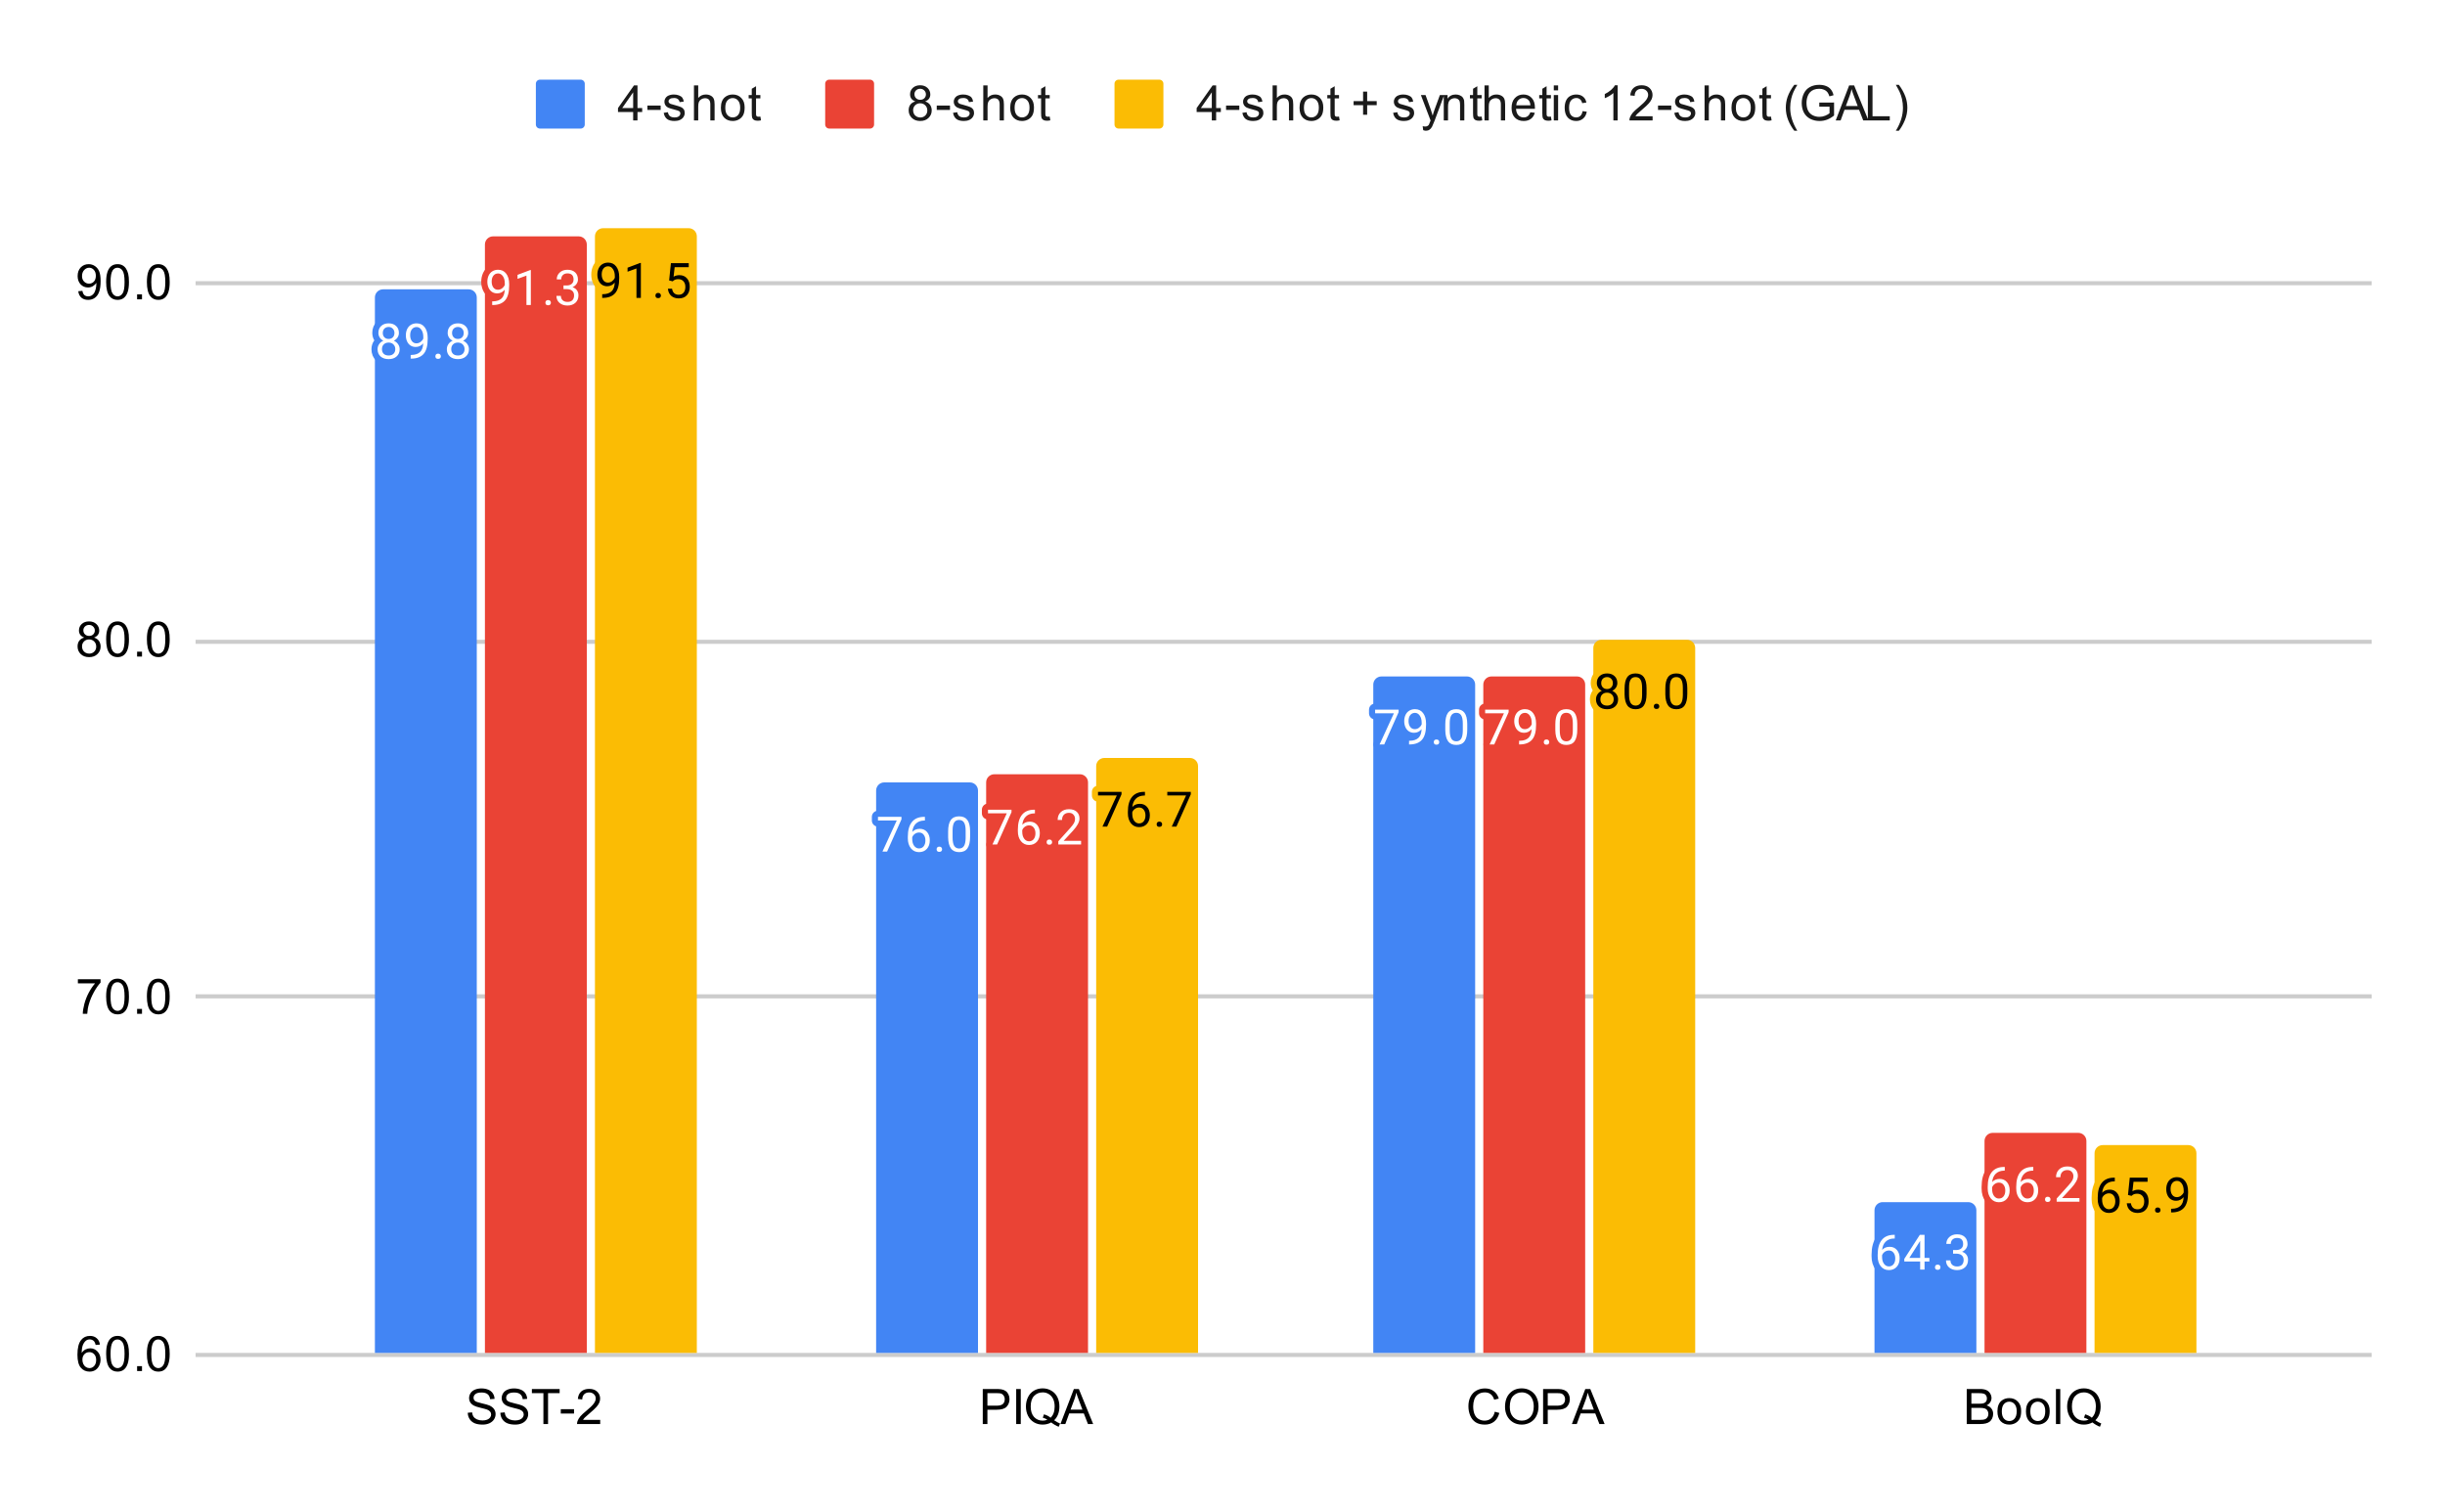 <svg version="1.1" viewBox="0.0 0.0 600.0 371.0" fill="none" stroke="none" stroke-linecap="square" stroke-miterlimit="10" width="600" height="371" xmlns:xlink="http://www.w3.org/1999/xlink" xmlns="http://www.w3.org/2000/svg"><path fill="#ffffff" d="M0 0L600.0 0L600.0 371.0L0 371.0L0 0Z" fill-rule="nonzero"/><path stroke="#cccccc" stroke-width="1.0" stroke-linecap="butt" d="M48.5 332.5L581.5 332.5" fill-rule="nonzero"/><path stroke="#cccccc" stroke-width="1.0" stroke-linecap="butt" d="M48.5 244.5L581.5 244.5" fill-rule="nonzero"/><path stroke="#cccccc" stroke-width="1.0" stroke-linecap="butt" d="M48.5 157.5L581.5 157.5" fill-rule="nonzero"/><path stroke="#cccccc" stroke-width="1.0" stroke-linecap="butt" d="M48.5 69.5L581.5 69.5" fill-rule="nonzero"/><clipPath id="id_0"><path d="M48.55 51.917L581.45 51.917L581.45 332.45L48.55 332.45L48.55 51.917Z" clip-rule="nonzero"/></clipPath><path stroke="#000000" stroke-width="2.0" stroke-linecap="butt" stroke-opacity="0.0" clip-path="url(#id_0)" d="M117.0 332.0L92.0 332.0L92.0 73.0C92.0 71.895 92.895 71.0 94.0 71.0L115.0 71.0C116.105 71.0 117.0 71.895 117.0 73.0Z" fill-rule="nonzero"/><path fill="#4285f4" clip-path="url(#id_0)" d="M117.0 332.0L92.0 332.0L92.0 73.0C92.0 71.895 92.895 71.0 94.0 71.0L115.0 71.0C116.105 71.0 117.0 71.895 117.0 73.0Z" fill-rule="nonzero"/><path stroke="#000000" stroke-width="2.0" stroke-linecap="butt" stroke-opacity="0.0" clip-path="url(#id_0)" d="M240.0 332.0L215.0 332.0L215.0 194.0C215.0 192.895 215.895 192.0 217.0 192.0L238.0 192.0C239.105 192.0 240.0 192.895 240.0 194.0Z" fill-rule="nonzero"/><path fill="#4285f4" clip-path="url(#id_0)" d="M240.0 332.0L215.0 332.0L215.0 194.0C215.0 192.895 215.895 192.0 217.0 192.0L238.0 192.0C239.105 192.0 240.0 192.895 240.0 194.0Z" fill-rule="nonzero"/><path stroke="#000000" stroke-width="2.0" stroke-linecap="butt" stroke-opacity="0.0" clip-path="url(#id_0)" d="M362.0 332.0L337.0 332.0L337.0 168.0C337.0 166.895 337.895 166.0 339.0 166.0L360.0 166.0C361.105 166.0 362.0 166.895 362.0 168.0Z" fill-rule="nonzero"/><path fill="#4285f4" clip-path="url(#id_0)" d="M362.0 332.0L337.0 332.0L337.0 168.0C337.0 166.895 337.895 166.0 339.0 166.0L360.0 166.0C361.105 166.0 362.0 166.895 362.0 168.0Z" fill-rule="nonzero"/><path stroke="#000000" stroke-width="2.0" stroke-linecap="butt" stroke-opacity="0.0" clip-path="url(#id_0)" d="M485.0 332.0L460.0 332.0L460.0 297.0C460.0 295.895 460.895 295.0 462.0 295.0L483.0 295.0C484.105 295.0 485.0 295.895 485.0 297.0Z" fill-rule="nonzero"/><path fill="#4285f4" clip-path="url(#id_0)" d="M485.0 332.0L460.0 332.0L460.0 297.0C460.0 295.895 460.895 295.0 462.0 295.0L483.0 295.0C484.105 295.0 485.0 295.895 485.0 297.0Z" fill-rule="nonzero"/><path stroke="#000000" stroke-width="2.0" stroke-linecap="butt" stroke-opacity="0.0" clip-path="url(#id_0)" d="M144.0 332.0L119.0 332.0L119.0 60.0C119.0 58.895 119.895 58.0 121.0 58.0L142.0 58.0C143.105 58.0 144.0 58.895 144.0 60.0Z" fill-rule="nonzero"/><path fill="#ea4335" clip-path="url(#id_0)" d="M144.0 332.0L119.0 332.0L119.0 60.0C119.0 58.895 119.895 58.0 121.0 58.0L142.0 58.0C143.105 58.0 144.0 58.895 144.0 60.0Z" fill-rule="nonzero"/><path stroke="#000000" stroke-width="2.0" stroke-linecap="butt" stroke-opacity="0.0" clip-path="url(#id_0)" d="M267.0 332.0L242.0 332.0L242.0 192.0C242.0 190.895 242.895 190.0 244.0 190.0L265.0 190.0C266.105 190.0 267.0 190.895 267.0 192.0Z" fill-rule="nonzero"/><path fill="#ea4335" clip-path="url(#id_0)" d="M267.0 332.0L242.0 332.0L242.0 192.0C242.0 190.895 242.895 190.0 244.0 190.0L265.0 190.0C266.105 190.0 267.0 190.895 267.0 192.0Z" fill-rule="nonzero"/><path stroke="#000000" stroke-width="2.0" stroke-linecap="butt" stroke-opacity="0.0" clip-path="url(#id_0)" d="M389.0 332.0L364.0 332.0L364.0 168.0C364.0 166.895 364.895 166.0 366.0 166.0L387.0 166.0C388.105 166.0 389.0 166.895 389.0 168.0Z" fill-rule="nonzero"/><path fill="#ea4335" clip-path="url(#id_0)" d="M389.0 332.0L364.0 332.0L364.0 168.0C364.0 166.895 364.895 166.0 366.0 166.0L387.0 166.0C388.105 166.0 389.0 166.895 389.0 168.0Z" fill-rule="nonzero"/><path stroke="#000000" stroke-width="2.0" stroke-linecap="butt" stroke-opacity="0.0" clip-path="url(#id_0)" d="M512.0 332.0L487.0 332.0L487.0 280.0C487.0 278.895 487.895 278.0 489.0 278.0L510.0 278.0C511.105 278.0 512.0 278.895 512.0 280.0Z" fill-rule="nonzero"/><path fill="#ea4335" clip-path="url(#id_0)" d="M512.0 332.0L487.0 332.0L487.0 280.0C487.0 278.895 487.895 278.0 489.0 278.0L510.0 278.0C511.105 278.0 512.0 278.895 512.0 280.0Z" fill-rule="nonzero"/><path stroke="#000000" stroke-width="2.0" stroke-linecap="butt" stroke-opacity="0.0" clip-path="url(#id_0)" d="M171.0 332.0L146.0 332.0L146.0 58.0C146.0 56.895 146.895 56.0 148.0 56.0L169.0 56.0C170.105 56.0 171.0 56.895 171.0 58.0Z" fill-rule="nonzero"/><path fill="#fbbc04" clip-path="url(#id_0)" d="M171.0 332.0L146.0 332.0L146.0 58.0C146.0 56.895 146.895 56.0 148.0 56.0L169.0 56.0C170.105 56.0 171.0 56.895 171.0 58.0Z" fill-rule="nonzero"/><path stroke="#000000" stroke-width="2.0" stroke-linecap="butt" stroke-opacity="0.0" clip-path="url(#id_0)" d="M294.0 332.0L269.0 332.0L269.0 188.0C269.0 186.895 269.895 186.0 271.0 186.0L292.0 186.0C293.105 186.0 294.0 186.895 294.0 188.0Z" fill-rule="nonzero"/><path fill="#fbbc04" clip-path="url(#id_0)" d="M294.0 332.0L269.0 332.0L269.0 188.0C269.0 186.895 269.895 186.0 271.0 186.0L292.0 186.0C293.105 186.0 294.0 186.895 294.0 188.0Z" fill-rule="nonzero"/><path stroke="#000000" stroke-width="2.0" stroke-linecap="butt" stroke-opacity="0.0" clip-path="url(#id_0)" d="M416.0 332.0L391.0 332.0L391.0 159.0C391.0 157.895 391.895 157.0 393.0 157.0L414.0 157.0C415.105 157.0 416.0 157.895 416.0 159.0Z" fill-rule="nonzero"/><path fill="#fbbc04" clip-path="url(#id_0)" d="M416.0 332.0L391.0 332.0L391.0 159.0C391.0 157.895 391.895 157.0 393.0 157.0L414.0 157.0C415.105 157.0 416.0 157.895 416.0 159.0Z" fill-rule="nonzero"/><path stroke="#000000" stroke-width="2.0" stroke-linecap="butt" stroke-opacity="0.0" clip-path="url(#id_0)" d="M539.0 332.0L514.0 332.0L514.0 283.0C514.0 281.895 514.895 281.0 516.0 281.0L537.0 281.0C538.105 281.0 539.0 281.895 539.0 283.0Z" fill-rule="nonzero"/><path fill="#fbbc04" clip-path="url(#id_0)" d="M539.0 332.0L514.0 332.0L514.0 283.0C514.0 281.895 514.895 281.0 516.0 281.0L537.0 281.0C538.105 281.0 539.0 281.895 539.0 283.0Z" fill-rule="nonzero"/><path stroke="#4285f4" stroke-width="3.0" stroke-linejoin="round" stroke-linecap="round" d="M97.891 81.691Q97.891 82.331 97.547 82.831Q97.203 83.331 96.641 83.613Q97.297 83.894 97.688 84.456Q98.078 85.003 98.078 85.706Q98.078 86.8 97.328 87.472Q96.594 88.128 95.375 88.128Q94.141 88.128 93.391 87.472Q92.656 86.8 92.656 85.706Q92.656 85.003 93.031 84.456Q93.406 83.894 94.078 83.613Q93.516 83.331 93.188 82.831Q92.859 82.331 92.859 81.691Q92.859 80.613 93.547 79.988Q94.234 79.347 95.375 79.347Q96.5 79.347 97.188 79.988Q97.891 80.613 97.891 81.691ZM97.0 85.675Q97.0 84.956 96.547 84.519Q96.094 84.066 95.359 84.066Q94.625 84.066 94.172 84.519Q93.734 84.956 93.734 85.691Q93.734 86.41 94.172 86.831Q94.609 87.238 95.375 87.238Q96.125 87.238 96.562 86.816Q97.0 86.394 97.0 85.675ZM95.375 80.238Q94.734 80.238 94.328 80.644Q93.938 81.035 93.938 81.722Q93.938 82.363 94.328 82.769Q94.719 83.175 95.359 83.175Q96.016 83.175 96.406 82.769Q96.797 82.363 96.797 81.722Q96.797 81.066 96.391 80.66Q95.984 80.238 95.375 80.238ZM103.859 84.253Q103.531 84.66 103.047 84.91Q102.578 85.144 102.016 85.144Q101.281 85.144 100.734 84.785Q100.188 84.425 99.891 83.769Q99.594 83.097 99.594 82.3Q99.594 81.456 99.906 80.769Q100.234 80.081 100.828 79.722Q101.438 79.347 102.234 79.347Q103.5 79.347 104.219 80.3Q104.953 81.253 104.953 82.878L104.953 83.191Q104.953 85.691 103.969 86.831Q102.984 87.972 101.0 88.003L100.781 88.003L100.781 87.097L101.016 87.097Q102.359 87.066 103.078 86.394Q103.797 85.722 103.859 84.253ZM102.188 84.253Q102.734 84.253 103.188 83.925Q103.656 83.581 103.875 83.097L103.875 82.66Q103.875 81.597 103.406 80.925Q102.938 80.253 102.234 80.253Q101.516 80.253 101.078 80.8Q100.656 81.347 100.656 82.253Q100.656 83.128 101.062 83.691Q101.484 84.253 102.188 84.253ZM106.844 87.441Q106.844 87.16 107.0 86.972Q107.172 86.785 107.5 86.785Q107.844 86.785 108.016 86.972Q108.188 87.16 108.188 87.441Q108.188 87.706 108.016 87.894Q107.844 88.066 107.5 88.066Q107.172 88.066 107.0 87.894Q106.844 87.706 106.844 87.441ZM114.891 81.691Q114.891 82.331 114.547 82.831Q114.203 83.331 113.641 83.613Q114.297 83.894 114.688 84.456Q115.078 85.003 115.078 85.706Q115.078 86.8 114.328 87.472Q113.594 88.128 112.375 88.128Q111.141 88.128 110.391 87.472Q109.656 86.8 109.656 85.706Q109.656 85.003 110.031 84.456Q110.406 83.894 111.078 83.613Q110.516 83.331 110.188 82.831Q109.859 82.331 109.859 81.691Q109.859 80.613 110.547 79.988Q111.234 79.347 112.375 79.347Q113.5 79.347 114.188 79.988Q114.891 80.613 114.891 81.691ZM114.0 85.675Q114.0 84.956 113.547 84.519Q113.094 84.066 112.359 84.066Q111.625 84.066 111.172 84.519Q110.734 84.956 110.734 85.691Q110.734 86.41 111.172 86.831Q111.609 87.238 112.375 87.238Q113.125 87.238 113.562 86.816Q114.0 86.394 114.0 85.675ZM112.375 80.238Q111.734 80.238 111.328 80.644Q110.938 81.035 110.938 81.722Q110.938 82.363 111.328 82.769Q111.719 83.175 112.359 83.175Q113.016 83.175 113.406 82.769Q113.797 82.363 113.797 81.722Q113.797 81.066 113.391 80.66Q112.984 80.238 112.375 80.238Z" fill-rule="nonzero"/><path fill="#ffffff" d="M97.891 81.691Q97.891 82.331 97.547 82.831Q97.203 83.331 96.641 83.613Q97.297 83.894 97.688 84.456Q98.078 85.003 98.078 85.706Q98.078 86.8 97.328 87.472Q96.594 88.128 95.375 88.128Q94.141 88.128 93.391 87.472Q92.656 86.8 92.656 85.706Q92.656 85.003 93.031 84.456Q93.406 83.894 94.078 83.613Q93.516 83.331 93.188 82.831Q92.859 82.331 92.859 81.691Q92.859 80.613 93.547 79.988Q94.234 79.347 95.375 79.347Q96.5 79.347 97.188 79.988Q97.891 80.613 97.891 81.691ZM97.0 85.675Q97.0 84.956 96.547 84.519Q96.094 84.066 95.359 84.066Q94.625 84.066 94.172 84.519Q93.734 84.956 93.734 85.691Q93.734 86.41 94.172 86.831Q94.609 87.238 95.375 87.238Q96.125 87.238 96.562 86.816Q97.0 86.394 97.0 85.675ZM95.375 80.238Q94.734 80.238 94.328 80.644Q93.938 81.035 93.938 81.722Q93.938 82.363 94.328 82.769Q94.719 83.175 95.359 83.175Q96.016 83.175 96.406 82.769Q96.797 82.363 96.797 81.722Q96.797 81.066 96.391 80.66Q95.984 80.238 95.375 80.238ZM103.859 84.253Q103.531 84.66 103.047 84.91Q102.578 85.144 102.016 85.144Q101.281 85.144 100.734 84.785Q100.188 84.425 99.891 83.769Q99.594 83.097 99.594 82.3Q99.594 81.456 99.906 80.769Q100.234 80.081 100.828 79.722Q101.438 79.347 102.234 79.347Q103.5 79.347 104.219 80.3Q104.953 81.253 104.953 82.878L104.953 83.191Q104.953 85.691 103.969 86.831Q102.984 87.972 101.0 88.003L100.781 88.003L100.781 87.097L101.016 87.097Q102.359 87.066 103.078 86.394Q103.797 85.722 103.859 84.253ZM102.188 84.253Q102.734 84.253 103.188 83.925Q103.656 83.581 103.875 83.097L103.875 82.66Q103.875 81.597 103.406 80.925Q102.938 80.253 102.234 80.253Q101.516 80.253 101.078 80.8Q100.656 81.347 100.656 82.253Q100.656 83.128 101.062 83.691Q101.484 84.253 102.188 84.253ZM106.844 87.441Q106.844 87.16 107.0 86.972Q107.172 86.785 107.5 86.785Q107.844 86.785 108.016 86.972Q108.188 87.16 108.188 87.441Q108.188 87.706 108.016 87.894Q107.844 88.066 107.5 88.066Q107.172 88.066 107.0 87.894Q106.844 87.706 106.844 87.441ZM114.891 81.691Q114.891 82.331 114.547 82.831Q114.203 83.331 113.641 83.613Q114.297 83.894 114.688 84.456Q115.078 85.003 115.078 85.706Q115.078 86.8 114.328 87.472Q113.594 88.128 112.375 88.128Q111.141 88.128 110.391 87.472Q109.656 86.8 109.656 85.706Q109.656 85.003 110.031 84.456Q110.406 83.894 111.078 83.613Q110.516 83.331 110.188 82.831Q109.859 82.331 109.859 81.691Q109.859 80.613 110.547 79.988Q111.234 79.347 112.375 79.347Q113.5 79.347 114.188 79.988Q114.891 80.613 114.891 81.691ZM114.0 85.675Q114.0 84.956 113.547 84.519Q113.094 84.066 112.359 84.066Q111.625 84.066 111.172 84.519Q110.734 84.956 110.734 85.691Q110.734 86.41 111.172 86.831Q111.609 87.238 112.375 87.238Q113.125 87.238 113.562 86.816Q114.0 86.394 114.0 85.675ZM112.375 80.238Q111.734 80.238 111.328 80.644Q110.938 81.035 110.938 81.722Q110.938 82.363 111.328 82.769Q111.719 83.175 112.359 83.175Q113.016 83.175 113.406 82.769Q113.797 82.363 113.797 81.722Q113.797 81.066 113.391 80.66Q112.984 80.238 112.375 80.238Z" fill-rule="nonzero"/><path stroke="#4285f4" stroke-width="3.0" stroke-linejoin="round" stroke-linecap="round" d="M221.219 201.061L217.688 208.983L216.547 208.983L220.062 201.343L215.453 201.343L215.453 200.452L221.219 200.452L221.219 201.061ZM226.969 200.452L226.969 201.358L226.766 201.358Q225.5 201.39 224.75 202.124Q224.0 202.843 223.875 204.155Q224.562 203.39 225.719 203.39Q226.828 203.39 227.5 204.171Q228.172 204.952 228.172 206.202Q228.172 207.515 227.453 208.311Q226.734 209.108 225.516 209.108Q224.297 209.108 223.531 208.171Q222.781 207.218 222.781 205.733L222.781 205.327Q222.781 202.968 223.781 201.718Q224.781 200.468 226.766 200.452L226.969 200.452ZM225.547 204.296Q224.984 204.296 224.516 204.624Q224.047 204.952 223.859 205.468L223.859 205.858Q223.859 206.921 224.328 207.561Q224.812 208.202 225.516 208.202Q226.25 208.202 226.672 207.671Q227.094 207.124 227.094 206.249Q227.094 205.374 226.672 204.843Q226.25 204.296 225.547 204.296ZM229.844 208.421Q229.844 208.14 230.0 207.952Q230.172 207.765 230.5 207.765Q230.844 207.765 231.016 207.952Q231.188 208.14 231.188 208.421Q231.188 208.686 231.016 208.874Q230.844 209.046 230.5 209.046Q230.172 209.046 230.0 208.874Q229.844 208.686 229.844 208.421ZM238.062 205.343Q238.062 207.249 237.406 208.186Q236.766 209.108 235.375 209.108Q234.016 209.108 233.359 208.202Q232.703 207.296 232.672 205.483L232.672 204.046Q232.672 202.155 233.312 201.249Q233.969 200.327 235.359 200.327Q236.734 200.327 237.391 201.218Q238.047 202.093 238.062 203.936L238.062 205.343ZM236.969 203.858Q236.969 202.483 236.578 201.858Q236.203 201.218 235.359 201.218Q234.531 201.218 234.141 201.858Q233.766 202.483 233.766 203.78L233.766 205.515Q233.766 206.89 234.156 207.561Q234.562 208.218 235.375 208.218Q236.172 208.218 236.562 207.593Q236.953 206.968 236.969 205.64L236.969 203.858Z" fill-rule="nonzero"/><path fill="#ffffff" d="M221.219 201.061L217.688 208.983L216.547 208.983L220.062 201.343L215.453 201.343L215.453 200.452L221.219 200.452L221.219 201.061ZM226.969 200.452L226.969 201.358L226.766 201.358Q225.5 201.39 224.75 202.124Q224.0 202.843 223.875 204.155Q224.562 203.39 225.719 203.39Q226.828 203.39 227.5 204.171Q228.172 204.952 228.172 206.202Q228.172 207.515 227.453 208.311Q226.734 209.108 225.516 209.108Q224.297 209.108 223.531 208.171Q222.781 207.218 222.781 205.733L222.781 205.327Q222.781 202.968 223.781 201.718Q224.781 200.468 226.766 200.452L226.969 200.452ZM225.547 204.296Q224.984 204.296 224.516 204.624Q224.047 204.952 223.859 205.468L223.859 205.858Q223.859 206.921 224.328 207.561Q224.812 208.202 225.516 208.202Q226.25 208.202 226.672 207.671Q227.094 207.124 227.094 206.249Q227.094 205.374 226.672 204.843Q226.25 204.296 225.547 204.296ZM229.844 208.421Q229.844 208.14 230.0 207.952Q230.172 207.765 230.5 207.765Q230.844 207.765 231.016 207.952Q231.188 208.14 231.188 208.421Q231.188 208.686 231.016 208.874Q230.844 209.046 230.5 209.046Q230.172 209.046 230.0 208.874Q229.844 208.686 229.844 208.421ZM238.062 205.343Q238.062 207.249 237.406 208.186Q236.766 209.108 235.375 209.108Q234.016 209.108 233.359 208.202Q232.703 207.296 232.672 205.483L232.672 204.046Q232.672 202.155 233.312 201.249Q233.969 200.327 235.359 200.327Q236.734 200.327 237.391 201.218Q238.047 202.093 238.062 203.936L238.062 205.343ZM236.969 203.858Q236.969 202.483 236.578 201.858Q236.203 201.218 235.359 201.218Q234.531 201.218 234.141 201.858Q233.766 202.483 233.766 203.78L233.766 205.515Q233.766 206.89 234.156 207.561Q234.562 208.218 235.375 208.218Q236.172 208.218 236.562 207.593Q236.953 206.968 236.969 205.64L236.969 203.858Z" fill-rule="nonzero"/><path stroke="#4285f4" stroke-width="3.0" stroke-linejoin="round" stroke-linecap="round" d="M343.219 174.761L339.688 182.683L338.547 182.683L342.062 175.043L337.453 175.043L337.453 174.152L343.219 174.152L343.219 174.761ZM348.859 178.933Q348.531 179.34 348.047 179.59Q347.578 179.824 347.016 179.824Q346.281 179.824 345.734 179.465Q345.188 179.105 344.891 178.449Q344.594 177.777 344.594 176.98Q344.594 176.136 344.906 175.449Q345.234 174.761 345.828 174.402Q346.438 174.027 347.234 174.027Q348.5 174.027 349.219 174.98Q349.953 175.933 349.953 177.558L349.953 177.871Q349.953 180.371 348.969 181.511Q347.984 182.652 346.0 182.683L345.781 182.683L345.781 181.777L346.016 181.777Q347.359 181.746 348.078 181.074Q348.797 180.402 348.859 178.933ZM347.188 178.933Q347.734 178.933 348.188 178.605Q348.656 178.261 348.875 177.777L348.875 177.34Q348.875 176.277 348.406 175.605Q347.938 174.933 347.234 174.933Q346.516 174.933 346.078 175.48Q345.656 176.027 345.656 176.933Q345.656 177.808 346.062 178.371Q346.484 178.933 347.188 178.933ZM351.844 182.121Q351.844 181.84 352.0 181.652Q352.172 181.465 352.5 181.465Q352.844 181.465 353.016 181.652Q353.188 181.84 353.188 182.121Q353.188 182.386 353.016 182.574Q352.844 182.746 352.5 182.746Q352.172 182.746 352.0 182.574Q351.844 182.386 351.844 182.121ZM360.062 179.043Q360.062 180.949 359.406 181.886Q358.766 182.808 357.375 182.808Q356.016 182.808 355.359 181.902Q354.703 180.996 354.672 179.183L354.672 177.746Q354.672 175.855 355.312 174.949Q355.969 174.027 357.359 174.027Q358.734 174.027 359.391 174.918Q360.047 175.793 360.062 177.636L360.062 179.043ZM358.969 177.558Q358.969 176.183 358.578 175.558Q358.203 174.918 357.359 174.918Q356.531 174.918 356.141 175.558Q355.766 176.183 355.766 177.48L355.766 179.215Q355.766 180.59 356.156 181.261Q356.562 181.918 357.375 181.918Q358.172 181.918 358.562 181.293Q358.953 180.668 358.969 179.34L358.969 177.558Z" fill-rule="nonzero"/><path fill="#ffffff" d="M343.219 174.761L339.688 182.683L338.547 182.683L342.062 175.043L337.453 175.043L337.453 174.152L343.219 174.152L343.219 174.761ZM348.859 178.933Q348.531 179.34 348.047 179.59Q347.578 179.824 347.016 179.824Q346.281 179.824 345.734 179.465Q345.188 179.105 344.891 178.449Q344.594 177.777 344.594 176.98Q344.594 176.136 344.906 175.449Q345.234 174.761 345.828 174.402Q346.438 174.027 347.234 174.027Q348.5 174.027 349.219 174.98Q349.953 175.933 349.953 177.558L349.953 177.871Q349.953 180.371 348.969 181.511Q347.984 182.652 346.0 182.683L345.781 182.683L345.781 181.777L346.016 181.777Q347.359 181.746 348.078 181.074Q348.797 180.402 348.859 178.933ZM347.188 178.933Q347.734 178.933 348.188 178.605Q348.656 178.261 348.875 177.777L348.875 177.34Q348.875 176.277 348.406 175.605Q347.938 174.933 347.234 174.933Q346.516 174.933 346.078 175.48Q345.656 176.027 345.656 176.933Q345.656 177.808 346.062 178.371Q346.484 178.933 347.188 178.933ZM351.844 182.121Q351.844 181.84 352.0 181.652Q352.172 181.465 352.5 181.465Q352.844 181.465 353.016 181.652Q353.188 181.84 353.188 182.121Q353.188 182.386 353.016 182.574Q352.844 182.746 352.5 182.746Q352.172 182.746 352.0 182.574Q351.844 182.386 351.844 182.121ZM360.062 179.043Q360.062 180.949 359.406 181.886Q358.766 182.808 357.375 182.808Q356.016 182.808 355.359 181.902Q354.703 180.996 354.672 179.183L354.672 177.746Q354.672 175.855 355.312 174.949Q355.969 174.027 357.359 174.027Q358.734 174.027 359.391 174.918Q360.047 175.793 360.062 177.636L360.062 179.043ZM358.969 177.558Q358.969 176.183 358.578 175.558Q358.203 174.918 357.359 174.918Q356.531 174.918 356.141 175.558Q355.766 176.183 355.766 177.48L355.766 179.215Q355.766 180.59 356.156 181.261Q356.562 181.918 357.375 181.918Q358.172 181.918 358.562 181.293Q358.953 180.668 358.969 179.34L358.969 177.558Z" fill-rule="nonzero"/><path stroke="#4285f4" stroke-width="3.0" stroke-linejoin="round" stroke-linecap="round" d="M464.969 303.022L464.969 303.928L464.766 303.928Q463.5 303.96 462.75 304.694Q462.0 305.413 461.875 306.725Q462.562 305.96 463.719 305.96Q464.828 305.96 465.5 306.741Q466.172 307.522 466.172 308.772Q466.172 310.085 465.453 310.881Q464.734 311.678 463.516 311.678Q462.297 311.678 461.531 310.741Q460.781 309.788 460.781 308.303L460.781 307.897Q460.781 305.538 461.781 304.288Q462.781 303.038 464.766 303.022L464.969 303.022ZM463.547 306.866Q462.984 306.866 462.516 307.194Q462.047 307.522 461.859 308.038L461.859 308.428Q461.859 309.491 462.328 310.131Q462.812 310.772 463.516 310.772Q464.25 310.772 464.672 310.241Q465.094 309.694 465.094 308.819Q465.094 307.944 464.672 307.413Q464.25 306.866 463.547 306.866ZM472.281 308.694L473.469 308.694L473.469 309.569L472.281 309.569L472.281 311.553L471.203 311.553L471.203 309.569L467.312 309.569L467.312 308.928L471.125 303.022L472.281 303.022L472.281 308.694ZM468.547 308.694L471.203 308.694L471.203 304.506L471.062 304.741L468.547 308.694ZM474.844 310.991Q474.844 310.71 475.0 310.522Q475.172 310.335 475.5 310.335Q475.844 310.335 476.016 310.522Q476.188 310.71 476.188 310.991Q476.188 311.256 476.016 311.444Q475.844 311.616 475.5 311.616Q475.172 311.616 475.0 311.444Q474.844 311.256 474.844 310.991ZM479.281 306.756L480.094 306.756Q480.875 306.741 481.312 306.35Q481.75 305.96 481.75 305.288Q481.75 303.788 480.25 303.788Q479.547 303.788 479.125 304.194Q478.719 304.6 478.719 305.256L477.625 305.256Q477.625 304.241 478.359 303.569Q479.109 302.897 480.25 302.897Q481.453 302.897 482.141 303.538Q482.828 304.178 482.828 305.319Q482.828 305.881 482.469 306.397Q482.109 306.913 481.484 307.178Q482.188 307.397 482.562 307.913Q482.953 308.428 482.953 309.178Q482.953 310.319 482.203 311.006Q481.453 311.678 480.25 311.678Q479.062 311.678 478.297 311.022Q477.547 310.366 477.547 309.303L478.641 309.303Q478.641 309.975 479.078 310.381Q479.516 310.788 480.266 310.788Q481.047 310.788 481.453 310.381Q481.875 309.96 481.875 309.194Q481.875 308.46 481.422 308.069Q480.969 307.663 480.094 307.647L479.281 307.647L479.281 306.756Z" fill-rule="nonzero"/><path fill="#ffffff" d="M464.969 303.022L464.969 303.928L464.766 303.928Q463.5 303.96 462.75 304.694Q462.0 305.413 461.875 306.725Q462.562 305.96 463.719 305.96Q464.828 305.96 465.5 306.741Q466.172 307.522 466.172 308.772Q466.172 310.085 465.453 310.881Q464.734 311.678 463.516 311.678Q462.297 311.678 461.531 310.741Q460.781 309.788 460.781 308.303L460.781 307.897Q460.781 305.538 461.781 304.288Q462.781 303.038 464.766 303.022L464.969 303.022ZM463.547 306.866Q462.984 306.866 462.516 307.194Q462.047 307.522 461.859 308.038L461.859 308.428Q461.859 309.491 462.328 310.131Q462.812 310.772 463.516 310.772Q464.25 310.772 464.672 310.241Q465.094 309.694 465.094 308.819Q465.094 307.944 464.672 307.413Q464.25 306.866 463.547 306.866ZM472.281 308.694L473.469 308.694L473.469 309.569L472.281 309.569L472.281 311.553L471.203 311.553L471.203 309.569L467.312 309.569L467.312 308.928L471.125 303.022L472.281 303.022L472.281 308.694ZM468.547 308.694L471.203 308.694L471.203 304.506L471.062 304.741L468.547 308.694ZM474.844 310.991Q474.844 310.71 475.0 310.522Q475.172 310.335 475.5 310.335Q475.844 310.335 476.016 310.522Q476.188 310.71 476.188 310.991Q476.188 311.256 476.016 311.444Q475.844 311.616 475.5 311.616Q475.172 311.616 475.0 311.444Q474.844 311.256 474.844 310.991ZM479.281 306.756L480.094 306.756Q480.875 306.741 481.312 306.35Q481.75 305.96 481.75 305.288Q481.75 303.788 480.25 303.788Q479.547 303.788 479.125 304.194Q478.719 304.6 478.719 305.256L477.625 305.256Q477.625 304.241 478.359 303.569Q479.109 302.897 480.25 302.897Q481.453 302.897 482.141 303.538Q482.828 304.178 482.828 305.319Q482.828 305.881 482.469 306.397Q482.109 306.913 481.484 307.178Q482.188 307.397 482.562 307.913Q482.953 308.428 482.953 309.178Q482.953 310.319 482.203 311.006Q481.453 311.678 480.25 311.678Q479.062 311.678 478.297 311.022Q477.547 310.366 477.547 309.303L478.641 309.303Q478.641 309.975 479.078 310.381Q479.516 310.788 480.266 310.788Q481.047 310.788 481.453 310.381Q481.875 309.96 481.875 309.194Q481.875 308.46 481.422 308.069Q480.969 307.663 480.094 307.647L479.281 307.647L479.281 306.756Z" fill-rule="nonzero"/><path stroke="#ea4335" stroke-width="3.0" stroke-linejoin="round" stroke-linecap="round" d="M123.859 71.103Q123.531 71.51 123.047 71.76Q122.578 71.994 122.016 71.994Q121.281 71.994 120.734 71.635Q120.188 71.275 119.891 70.619Q119.594 69.947 119.594 69.15Q119.594 68.306 119.906 67.619Q120.234 66.931 120.828 66.572Q121.438 66.197 122.234 66.197Q123.5 66.197 124.219 67.15Q124.953 68.103 124.953 69.728L124.953 70.041Q124.953 72.541 123.969 73.681Q122.984 74.822 121.0 74.853L120.781 74.853L120.781 73.947L121.016 73.947Q122.359 73.916 123.078 73.244Q123.797 72.572 123.859 71.103ZM122.188 71.103Q122.734 71.103 123.188 70.775Q123.656 70.431 123.875 69.947L123.875 69.51Q123.875 68.447 123.406 67.775Q122.938 67.103 122.234 67.103Q121.516 67.103 121.078 67.65Q120.656 68.197 120.656 69.103Q120.656 69.978 121.062 70.541Q121.484 71.103 122.188 71.103ZM130.266 74.853L129.188 74.853L129.188 67.635L127.0 68.431L127.0 67.447L130.109 66.275L130.266 66.275L130.266 74.853ZM133.844 74.291Q133.844 74.01 134.0 73.822Q134.172 73.635 134.5 73.635Q134.844 73.635 135.016 73.822Q135.188 74.01 135.188 74.291Q135.188 74.556 135.016 74.744Q134.844 74.916 134.5 74.916Q134.172 74.916 134.0 74.744Q133.844 74.556 133.844 74.291ZM138.281 70.056L139.094 70.056Q139.875 70.041 140.312 69.65Q140.75 69.26 140.75 68.588Q140.75 67.088 139.25 67.088Q138.547 67.088 138.125 67.494Q137.719 67.9 137.719 68.556L136.625 68.556Q136.625 67.541 137.359 66.869Q138.109 66.197 139.25 66.197Q140.453 66.197 141.141 66.838Q141.828 67.478 141.828 68.619Q141.828 69.181 141.469 69.697Q141.109 70.213 140.484 70.478Q141.188 70.697 141.562 71.213Q141.953 71.728 141.953 72.478Q141.953 73.619 141.203 74.306Q140.453 74.978 139.25 74.978Q138.062 74.978 137.297 74.322Q136.547 73.666 136.547 72.603L137.641 72.603Q137.641 73.275 138.078 73.681Q138.516 74.088 139.266 74.088Q140.047 74.088 140.453 73.681Q140.875 73.26 140.875 72.494Q140.875 71.76 140.422 71.369Q139.969 70.963 139.094 70.947L138.281 70.947L138.281 70.056Z" fill-rule="nonzero"/><path fill="#ffffff" d="M123.859 71.103Q123.531 71.51 123.047 71.76Q122.578 71.994 122.016 71.994Q121.281 71.994 120.734 71.635Q120.188 71.275 119.891 70.619Q119.594 69.947 119.594 69.15Q119.594 68.306 119.906 67.619Q120.234 66.931 120.828 66.572Q121.438 66.197 122.234 66.197Q123.5 66.197 124.219 67.15Q124.953 68.103 124.953 69.728L124.953 70.041Q124.953 72.541 123.969 73.681Q122.984 74.822 121.0 74.853L120.781 74.853L120.781 73.947L121.016 73.947Q122.359 73.916 123.078 73.244Q123.797 72.572 123.859 71.103ZM122.188 71.103Q122.734 71.103 123.188 70.775Q123.656 70.431 123.875 69.947L123.875 69.51Q123.875 68.447 123.406 67.775Q122.938 67.103 122.234 67.103Q121.516 67.103 121.078 67.65Q120.656 68.197 120.656 69.103Q120.656 69.978 121.062 70.541Q121.484 71.103 122.188 71.103ZM130.266 74.853L129.188 74.853L129.188 67.635L127.0 68.431L127.0 67.447L130.109 66.275L130.266 66.275L130.266 74.853ZM133.844 74.291Q133.844 74.01 134.0 73.822Q134.172 73.635 134.5 73.635Q134.844 73.635 135.016 73.822Q135.188 74.01 135.188 74.291Q135.188 74.556 135.016 74.744Q134.844 74.916 134.5 74.916Q134.172 74.916 134.0 74.744Q133.844 74.556 133.844 74.291ZM138.281 70.056L139.094 70.056Q139.875 70.041 140.312 69.65Q140.75 69.26 140.75 68.588Q140.75 67.088 139.25 67.088Q138.547 67.088 138.125 67.494Q137.719 67.9 137.719 68.556L136.625 68.556Q136.625 67.541 137.359 66.869Q138.109 66.197 139.25 66.197Q140.453 66.197 141.141 66.838Q141.828 67.478 141.828 68.619Q141.828 69.181 141.469 69.697Q141.109 70.213 140.484 70.478Q141.188 70.697 141.562 71.213Q141.953 71.728 141.953 72.478Q141.953 73.619 141.203 74.306Q140.453 74.978 139.25 74.978Q138.062 74.978 137.297 74.322Q136.547 73.666 136.547 72.603L137.641 72.603Q137.641 73.275 138.078 73.681Q138.516 74.088 139.266 74.088Q140.047 74.088 140.453 73.681Q140.875 73.26 140.875 72.494Q140.875 71.76 140.422 71.369Q139.969 70.963 139.094 70.947L138.281 70.947L138.281 70.056Z" fill-rule="nonzero"/><path stroke="#ea4335" stroke-width="3.0" stroke-linejoin="round" stroke-linecap="round" d="M248.219 199.308L244.688 207.23L243.547 207.23L247.062 199.589L242.453 199.589L242.453 198.699L248.219 198.699L248.219 199.308ZM253.969 198.699L253.969 199.605L253.766 199.605Q252.5 199.636 251.75 200.371Q251.0 201.089 250.875 202.402Q251.562 201.636 252.719 201.636Q253.828 201.636 254.5 202.417Q255.172 203.199 255.172 204.449Q255.172 205.761 254.453 206.558Q253.734 207.355 252.516 207.355Q251.297 207.355 250.531 206.417Q249.781 205.464 249.781 203.98L249.781 203.574Q249.781 201.214 250.781 199.964Q251.781 198.714 253.766 198.699L253.969 198.699ZM252.547 202.542Q251.984 202.542 251.516 202.871Q251.047 203.199 250.859 203.714L250.859 204.105Q250.859 205.167 251.328 205.808Q251.812 206.449 252.516 206.449Q253.25 206.449 253.672 205.917Q254.094 205.371 254.094 204.496Q254.094 203.621 253.672 203.089Q253.25 202.542 252.547 202.542ZM256.844 206.667Q256.844 206.386 257.0 206.199Q257.172 206.011 257.5 206.011Q257.844 206.011 258.016 206.199Q258.188 206.386 258.188 206.667Q258.188 206.933 258.016 207.121Q257.844 207.292 257.5 207.292Q257.172 207.292 257.0 207.121Q256.844 206.933 256.844 206.667ZM265.297 207.23L259.703 207.23L259.703 206.449L262.656 203.167Q263.312 202.417 263.562 201.964Q263.812 201.496 263.812 200.996Q263.812 200.324 263.406 199.902Q263.016 199.464 262.328 199.464Q261.531 199.464 261.078 199.933Q260.625 200.386 260.625 201.214L259.547 201.214Q259.547 200.027 260.297 199.308Q261.062 198.574 262.328 198.574Q263.531 198.574 264.219 199.199Q264.906 199.824 264.906 200.871Q264.906 202.121 263.297 203.871L261.016 206.339L265.297 206.339L265.297 207.23Z" fill-rule="nonzero"/><path fill="#ffffff" d="M248.219 199.308L244.688 207.23L243.547 207.23L247.062 199.589L242.453 199.589L242.453 198.699L248.219 198.699L248.219 199.308ZM253.969 198.699L253.969 199.605L253.766 199.605Q252.5 199.636 251.75 200.371Q251.0 201.089 250.875 202.402Q251.562 201.636 252.719 201.636Q253.828 201.636 254.5 202.417Q255.172 203.199 255.172 204.449Q255.172 205.761 254.453 206.558Q253.734 207.355 252.516 207.355Q251.297 207.355 250.531 206.417Q249.781 205.464 249.781 203.98L249.781 203.574Q249.781 201.214 250.781 199.964Q251.781 198.714 253.766 198.699L253.969 198.699ZM252.547 202.542Q251.984 202.542 251.516 202.871Q251.047 203.199 250.859 203.714L250.859 204.105Q250.859 205.167 251.328 205.808Q251.812 206.449 252.516 206.449Q253.25 206.449 253.672 205.917Q254.094 205.371 254.094 204.496Q254.094 203.621 253.672 203.089Q253.25 202.542 252.547 202.542ZM256.844 206.667Q256.844 206.386 257.0 206.199Q257.172 206.011 257.5 206.011Q257.844 206.011 258.016 206.199Q258.188 206.386 258.188 206.667Q258.188 206.933 258.016 207.121Q257.844 207.292 257.5 207.292Q257.172 207.292 257.0 207.121Q256.844 206.933 256.844 206.667ZM265.297 207.23L259.703 207.23L259.703 206.449L262.656 203.167Q263.312 202.417 263.562 201.964Q263.812 201.496 263.812 200.996Q263.812 200.324 263.406 199.902Q263.016 199.464 262.328 199.464Q261.531 199.464 261.078 199.933Q260.625 200.386 260.625 201.214L259.547 201.214Q259.547 200.027 260.297 199.308Q261.062 198.574 262.328 198.574Q263.531 198.574 264.219 199.199Q264.906 199.824 264.906 200.871Q264.906 202.121 263.297 203.871L261.016 206.339L265.297 206.339L265.297 207.23Z" fill-rule="nonzero"/><path stroke="#ea4335" stroke-width="3.0" stroke-linejoin="round" stroke-linecap="round" d="M370.219 174.761L366.688 182.683L365.547 182.683L369.062 175.043L364.453 175.043L364.453 174.152L370.219 174.152L370.219 174.761ZM375.859 178.933Q375.531 179.34 375.047 179.59Q374.578 179.824 374.016 179.824Q373.281 179.824 372.734 179.465Q372.188 179.105 371.891 178.449Q371.594 177.777 371.594 176.98Q371.594 176.136 371.906 175.449Q372.234 174.761 372.828 174.402Q373.438 174.027 374.234 174.027Q375.5 174.027 376.219 174.98Q376.953 175.933 376.953 177.558L376.953 177.871Q376.953 180.371 375.969 181.511Q374.984 182.652 373.0 182.683L372.781 182.683L372.781 181.777L373.016 181.777Q374.359 181.746 375.078 181.074Q375.797 180.402 375.859 178.933ZM374.188 178.933Q374.734 178.933 375.188 178.605Q375.656 178.261 375.875 177.777L375.875 177.34Q375.875 176.277 375.406 175.605Q374.938 174.933 374.234 174.933Q373.516 174.933 373.078 175.48Q372.656 176.027 372.656 176.933Q372.656 177.808 373.062 178.371Q373.484 178.933 374.188 178.933ZM378.844 182.121Q378.844 181.84 379.0 181.652Q379.172 181.465 379.5 181.465Q379.844 181.465 380.016 181.652Q380.188 181.84 380.188 182.121Q380.188 182.386 380.016 182.574Q379.844 182.746 379.5 182.746Q379.172 182.746 379.0 182.574Q378.844 182.386 378.844 182.121ZM387.062 179.043Q387.062 180.949 386.406 181.886Q385.766 182.808 384.375 182.808Q383.016 182.808 382.359 181.902Q381.703 180.996 381.672 179.183L381.672 177.746Q381.672 175.855 382.312 174.949Q382.969 174.027 384.359 174.027Q385.734 174.027 386.391 174.918Q387.047 175.793 387.062 177.636L387.062 179.043ZM385.969 177.558Q385.969 176.183 385.578 175.558Q385.203 174.918 384.359 174.918Q383.531 174.918 383.141 175.558Q382.766 176.183 382.766 177.48L382.766 179.215Q382.766 180.59 383.156 181.261Q383.562 181.918 384.375 181.918Q385.172 181.918 385.562 181.293Q385.953 180.668 385.969 179.34L385.969 177.558Z" fill-rule="nonzero"/><path fill="#ffffff" d="M370.219 174.761L366.688 182.683L365.547 182.683L369.062 175.043L364.453 175.043L364.453 174.152L370.219 174.152L370.219 174.761ZM375.859 178.933Q375.531 179.34 375.047 179.59Q374.578 179.824 374.016 179.824Q373.281 179.824 372.734 179.465Q372.188 179.105 371.891 178.449Q371.594 177.777 371.594 176.98Q371.594 176.136 371.906 175.449Q372.234 174.761 372.828 174.402Q373.438 174.027 374.234 174.027Q375.5 174.027 376.219 174.98Q376.953 175.933 376.953 177.558L376.953 177.871Q376.953 180.371 375.969 181.511Q374.984 182.652 373.0 182.683L372.781 182.683L372.781 181.777L373.016 181.777Q374.359 181.746 375.078 181.074Q375.797 180.402 375.859 178.933ZM374.188 178.933Q374.734 178.933 375.188 178.605Q375.656 178.261 375.875 177.777L375.875 177.34Q375.875 176.277 375.406 175.605Q374.938 174.933 374.234 174.933Q373.516 174.933 373.078 175.48Q372.656 176.027 372.656 176.933Q372.656 177.808 373.062 178.371Q373.484 178.933 374.188 178.933ZM378.844 182.121Q378.844 181.84 379.0 181.652Q379.172 181.465 379.5 181.465Q379.844 181.465 380.016 181.652Q380.188 181.84 380.188 182.121Q380.188 182.386 380.016 182.574Q379.844 182.746 379.5 182.746Q379.172 182.746 379.0 182.574Q378.844 182.386 378.844 182.121ZM387.062 179.043Q387.062 180.949 386.406 181.886Q385.766 182.808 384.375 182.808Q383.016 182.808 382.359 181.902Q381.703 180.996 381.672 179.183L381.672 177.746Q381.672 175.855 382.312 174.949Q382.969 174.027 384.359 174.027Q385.734 174.027 386.391 174.918Q387.047 175.793 387.062 177.636L387.062 179.043ZM385.969 177.558Q385.969 176.183 385.578 175.558Q385.203 174.918 384.359 174.918Q383.531 174.918 383.141 175.558Q382.766 176.183 382.766 177.48L382.766 179.215Q382.766 180.59 383.156 181.261Q383.562 181.918 384.375 181.918Q385.172 181.918 385.562 181.293Q385.953 180.668 385.969 179.34L385.969 177.558Z" fill-rule="nonzero"/><path stroke="#ea4335" stroke-width="3.0" stroke-linejoin="round" stroke-linecap="round" d="M491.969 286.365L491.969 287.272L491.766 287.272Q490.5 287.303 489.75 288.037Q489.0 288.756 488.875 290.069Q489.562 289.303 490.719 289.303Q491.828 289.303 492.5 290.084Q493.172 290.865 493.172 292.115Q493.172 293.428 492.453 294.225Q491.734 295.022 490.516 295.022Q489.297 295.022 488.531 294.084Q487.781 293.131 487.781 291.647L487.781 291.24Q487.781 288.881 488.781 287.631Q489.781 286.381 491.766 286.365L491.969 286.365ZM490.547 290.209Q489.984 290.209 489.516 290.537Q489.047 290.865 488.859 291.381L488.859 291.772Q488.859 292.834 489.328 293.475Q489.812 294.115 490.516 294.115Q491.25 294.115 491.672 293.584Q492.094 293.037 492.094 292.162Q492.094 291.287 491.672 290.756Q491.25 290.209 490.547 290.209ZM498.969 286.365L498.969 287.272L498.766 287.272Q497.5 287.303 496.75 288.037Q496.0 288.756 495.875 290.069Q496.562 289.303 497.719 289.303Q498.828 289.303 499.5 290.084Q500.172 290.865 500.172 292.115Q500.172 293.428 499.453 294.225Q498.734 295.022 497.516 295.022Q496.297 295.022 495.531 294.084Q494.781 293.131 494.781 291.647L494.781 291.24Q494.781 288.881 495.781 287.631Q496.781 286.381 498.766 286.365L498.969 286.365ZM497.547 290.209Q496.984 290.209 496.516 290.537Q496.047 290.865 495.859 291.381L495.859 291.772Q495.859 292.834 496.328 293.475Q496.812 294.115 497.516 294.115Q498.25 294.115 498.672 293.584Q499.094 293.037 499.094 292.162Q499.094 291.287 498.672 290.756Q498.25 290.209 497.547 290.209ZM501.844 294.334Q501.844 294.053 502.0 293.865Q502.172 293.678 502.5 293.678Q502.844 293.678 503.016 293.865Q503.188 294.053 503.188 294.334Q503.188 294.6 503.016 294.787Q502.844 294.959 502.5 294.959Q502.172 294.959 502.0 294.787Q501.844 294.6 501.844 294.334ZM510.297 294.897L504.703 294.897L504.703 294.115L507.656 290.834Q508.312 290.084 508.562 289.631Q508.812 289.162 508.812 288.662Q508.812 287.99 508.406 287.569Q508.016 287.131 507.328 287.131Q506.531 287.131 506.078 287.6Q505.625 288.053 505.625 288.881L504.547 288.881Q504.547 287.694 505.297 286.975Q506.062 286.24 507.328 286.24Q508.531 286.24 509.219 286.865Q509.906 287.49 509.906 288.537Q509.906 289.787 508.297 291.537L506.016 294.006L510.297 294.006L510.297 294.897Z" fill-rule="nonzero"/><path fill="#ffffff" d="M491.969 286.365L491.969 287.272L491.766 287.272Q490.5 287.303 489.75 288.037Q489.0 288.756 488.875 290.069Q489.562 289.303 490.719 289.303Q491.828 289.303 492.5 290.084Q493.172 290.865 493.172 292.115Q493.172 293.428 492.453 294.225Q491.734 295.022 490.516 295.022Q489.297 295.022 488.531 294.084Q487.781 293.131 487.781 291.647L487.781 291.24Q487.781 288.881 488.781 287.631Q489.781 286.381 491.766 286.365L491.969 286.365ZM490.547 290.209Q489.984 290.209 489.516 290.537Q489.047 290.865 488.859 291.381L488.859 291.772Q488.859 292.834 489.328 293.475Q489.812 294.115 490.516 294.115Q491.25 294.115 491.672 293.584Q492.094 293.037 492.094 292.162Q492.094 291.287 491.672 290.756Q491.25 290.209 490.547 290.209ZM498.969 286.365L498.969 287.272L498.766 287.272Q497.5 287.303 496.75 288.037Q496.0 288.756 495.875 290.069Q496.562 289.303 497.719 289.303Q498.828 289.303 499.5 290.084Q500.172 290.865 500.172 292.115Q500.172 293.428 499.453 294.225Q498.734 295.022 497.516 295.022Q496.297 295.022 495.531 294.084Q494.781 293.131 494.781 291.647L494.781 291.24Q494.781 288.881 495.781 287.631Q496.781 286.381 498.766 286.365L498.969 286.365ZM497.547 290.209Q496.984 290.209 496.516 290.537Q496.047 290.865 495.859 291.381L495.859 291.772Q495.859 292.834 496.328 293.475Q496.812 294.115 497.516 294.115Q498.25 294.115 498.672 293.584Q499.094 293.037 499.094 292.162Q499.094 291.287 498.672 290.756Q498.25 290.209 497.547 290.209ZM501.844 294.334Q501.844 294.053 502.0 293.865Q502.172 293.678 502.5 293.678Q502.844 293.678 503.016 293.865Q503.188 294.053 503.188 294.334Q503.188 294.6 503.016 294.787Q502.844 294.959 502.5 294.959Q502.172 294.959 502.0 294.787Q501.844 294.6 501.844 294.334ZM510.297 294.897L504.703 294.897L504.703 294.115L507.656 290.834Q508.312 290.084 508.562 289.631Q508.812 289.162 508.812 288.662Q508.812 287.99 508.406 287.569Q508.016 287.131 507.328 287.131Q506.531 287.131 506.078 287.6Q505.625 288.053 505.625 288.881L504.547 288.881Q504.547 287.694 505.297 286.975Q506.062 286.24 507.328 286.24Q508.531 286.24 509.219 286.865Q509.906 287.49 509.906 288.537Q509.906 289.787 508.297 291.537L506.016 294.006L510.297 294.006L510.297 294.897Z" fill-rule="nonzero"/><path stroke="#fbbc04" stroke-width="3.0" stroke-linejoin="round" stroke-linecap="round" d="M150.859 69.35Q150.531 69.756 150.047 70.006Q149.578 70.241 149.016 70.241Q148.281 70.241 147.734 69.881Q147.188 69.522 146.891 68.866Q146.594 68.194 146.594 67.397Q146.594 66.553 146.906 65.866Q147.234 65.178 147.828 64.819Q148.438 64.444 149.234 64.444Q150.5 64.444 151.219 65.397Q151.953 66.35 151.953 67.975L151.953 68.287Q151.953 70.787 150.969 71.928Q149.984 73.069 148.0 73.1L147.781 73.1L147.781 72.194L148.016 72.194Q149.359 72.162 150.078 71.491Q150.797 70.819 150.859 69.35ZM149.188 69.35Q149.734 69.35 150.188 69.022Q150.656 68.678 150.875 68.194L150.875 67.756Q150.875 66.694 150.406 66.022Q149.938 65.35 149.234 65.35Q148.516 65.35 148.078 65.897Q147.656 66.444 147.656 67.35Q147.656 68.225 148.062 68.787Q148.484 69.35 149.188 69.35ZM157.266 73.1L156.188 73.1L156.188 65.881L154.0 66.678L154.0 65.694L157.109 64.522L157.266 64.522L157.266 73.1ZM160.844 72.537Q160.844 72.256 161.0 72.069Q161.172 71.881 161.5 71.881Q161.844 71.881 162.016 72.069Q162.188 72.256 162.188 72.537Q162.188 72.803 162.016 72.991Q161.844 73.162 161.5 73.162Q161.172 73.162 161.0 72.991Q160.844 72.803 160.844 72.537ZM164.203 68.819L164.641 64.569L169.016 64.569L169.016 65.569L165.562 65.569L165.297 67.897Q165.938 67.522 166.734 67.522Q167.891 67.522 168.578 68.303Q169.266 69.069 169.266 70.381Q169.266 71.694 168.547 72.459Q167.844 73.225 166.562 73.225Q165.438 73.225 164.719 72.6Q164.0 71.959 163.906 70.85L164.922 70.85Q165.031 71.584 165.453 71.959Q165.875 72.334 166.562 72.334Q167.312 72.334 167.75 71.819Q168.188 71.303 168.188 70.397Q168.188 69.537 167.719 69.022Q167.25 68.506 166.469 68.506Q165.766 68.506 165.359 68.803L165.078 69.037L164.203 68.819Z" fill-rule="nonzero"/><path fill="#000000" d="M150.859 69.35Q150.531 69.756 150.047 70.006Q149.578 70.241 149.016 70.241Q148.281 70.241 147.734 69.881Q147.188 69.522 146.891 68.866Q146.594 68.194 146.594 67.397Q146.594 66.553 146.906 65.866Q147.234 65.178 147.828 64.819Q148.438 64.444 149.234 64.444Q150.5 64.444 151.219 65.397Q151.953 66.35 151.953 67.975L151.953 68.287Q151.953 70.787 150.969 71.928Q149.984 73.069 148.0 73.1L147.781 73.1L147.781 72.194L148.016 72.194Q149.359 72.162 150.078 71.491Q150.797 70.819 150.859 69.35ZM149.188 69.35Q149.734 69.35 150.188 69.022Q150.656 68.678 150.875 68.194L150.875 67.756Q150.875 66.694 150.406 66.022Q149.938 65.35 149.234 65.35Q148.516 65.35 148.078 65.897Q147.656 66.444 147.656 67.35Q147.656 68.225 148.062 68.787Q148.484 69.35 149.188 69.35ZM157.266 73.1L156.188 73.1L156.188 65.881L154.0 66.678L154.0 65.694L157.109 64.522L157.266 64.522L157.266 73.1ZM160.844 72.537Q160.844 72.256 161.0 72.069Q161.172 71.881 161.5 71.881Q161.844 71.881 162.016 72.069Q162.188 72.256 162.188 72.537Q162.188 72.803 162.016 72.991Q161.844 73.162 161.5 73.162Q161.172 73.162 161.0 72.991Q160.844 72.803 160.844 72.537ZM164.203 68.819L164.641 64.569L169.016 64.569L169.016 65.569L165.562 65.569L165.297 67.897Q165.938 67.522 166.734 67.522Q167.891 67.522 168.578 68.303Q169.266 69.069 169.266 70.381Q169.266 71.694 168.547 72.459Q167.844 73.225 166.562 73.225Q165.438 73.225 164.719 72.6Q164.0 71.959 163.906 70.85L164.922 70.85Q165.031 71.584 165.453 71.959Q165.875 72.334 166.562 72.334Q167.312 72.334 167.75 71.819Q168.188 71.303 168.188 70.397Q168.188 69.537 167.719 69.022Q167.25 68.506 166.469 68.506Q165.766 68.506 165.359 68.803L165.078 69.037L164.203 68.819Z" fill-rule="nonzero"/><path stroke="#fbbc04" stroke-width="3.0" stroke-linejoin="round" stroke-linecap="round" d="M275.219 194.925L271.688 202.847L270.547 202.847L274.062 195.206L269.453 195.206L269.453 194.315L275.219 194.315L275.219 194.925ZM280.969 194.315L280.969 195.222L280.766 195.222Q279.5 195.253 278.75 195.987Q278.0 196.706 277.875 198.019Q278.562 197.253 279.719 197.253Q280.828 197.253 281.5 198.034Q282.172 198.815 282.172 200.065Q282.172 201.378 281.453 202.175Q280.734 202.972 279.516 202.972Q278.297 202.972 277.531 202.034Q276.781 201.081 276.781 199.597L276.781 199.19Q276.781 196.831 277.781 195.581Q278.781 194.331 280.766 194.315L280.969 194.315ZM279.547 198.159Q278.984 198.159 278.516 198.487Q278.047 198.815 277.859 199.331L277.859 199.722Q277.859 200.784 278.328 201.425Q278.812 202.065 279.516 202.065Q280.25 202.065 280.672 201.534Q281.094 200.987 281.094 200.112Q281.094 199.237 280.672 198.706Q280.25 198.159 279.547 198.159ZM283.844 202.284Q283.844 202.003 284.0 201.815Q284.172 201.628 284.5 201.628Q284.844 201.628 285.016 201.815Q285.188 202.003 285.188 202.284Q285.188 202.55 285.016 202.737Q284.844 202.909 284.5 202.909Q284.172 202.909 284.0 202.737Q283.844 202.55 283.844 202.284ZM292.219 194.925L288.688 202.847L287.547 202.847L291.062 195.206L286.453 195.206L286.453 194.315L292.219 194.315L292.219 194.925Z" fill-rule="nonzero"/><path fill="#000000" d="M275.219 194.925L271.688 202.847L270.547 202.847L274.062 195.206L269.453 195.206L269.453 194.315L275.219 194.315L275.219 194.925ZM280.969 194.315L280.969 195.222L280.766 195.222Q279.5 195.253 278.75 195.987Q278.0 196.706 277.875 198.019Q278.562 197.253 279.719 197.253Q280.828 197.253 281.5 198.034Q282.172 198.815 282.172 200.065Q282.172 201.378 281.453 202.175Q280.734 202.972 279.516 202.972Q278.297 202.972 277.531 202.034Q276.781 201.081 276.781 199.597L276.781 199.19Q276.781 196.831 277.781 195.581Q278.781 194.331 280.766 194.315L280.969 194.315ZM279.547 198.159Q278.984 198.159 278.516 198.487Q278.047 198.815 277.859 199.331L277.859 199.722Q277.859 200.784 278.328 201.425Q278.812 202.065 279.516 202.065Q280.25 202.065 280.672 201.534Q281.094 200.987 281.094 200.112Q281.094 199.237 280.672 198.706Q280.25 198.159 279.547 198.159ZM283.844 202.284Q283.844 202.003 284.0 201.815Q284.172 201.628 284.5 201.628Q284.844 201.628 285.016 201.815Q285.188 202.003 285.188 202.284Q285.188 202.55 285.016 202.737Q284.844 202.909 284.5 202.909Q284.172 202.909 284.0 202.737Q283.844 202.55 283.844 202.284ZM292.219 194.925L288.688 202.847L287.547 202.847L291.062 195.206L286.453 195.206L286.453 194.315L292.219 194.315L292.219 194.925Z" fill-rule="nonzero"/><path stroke="#fbbc04" stroke-width="3.0" stroke-linejoin="round" stroke-linecap="round" d="M396.891 167.604Q396.891 168.245 396.547 168.745Q396.203 169.245 395.641 169.526Q396.297 169.807 396.688 170.37Q397.078 170.917 397.078 171.62Q397.078 172.714 396.328 173.385Q395.594 174.042 394.375 174.042Q393.141 174.042 392.391 173.385Q391.656 172.714 391.656 171.62Q391.656 170.917 392.031 170.37Q392.406 169.807 393.078 169.526Q392.516 169.245 392.188 168.745Q391.859 168.245 391.859 167.604Q391.859 166.526 392.547 165.901Q393.234 165.26 394.375 165.26Q395.5 165.26 396.188 165.901Q396.891 166.526 396.891 167.604ZM396.0 171.589Q396.0 170.87 395.547 170.432Q395.094 169.979 394.359 169.979Q393.625 169.979 393.172 170.432Q392.734 170.87 392.734 171.604Q392.734 172.323 393.172 172.745Q393.609 173.151 394.375 173.151Q395.125 173.151 395.562 172.729Q396.0 172.307 396.0 171.589ZM394.375 166.151Q393.734 166.151 393.328 166.557Q392.938 166.948 392.938 167.635Q392.938 168.276 393.328 168.682Q393.719 169.089 394.359 169.089Q395.016 169.089 395.406 168.682Q395.797 168.276 395.797 167.635Q395.797 166.979 395.391 166.573Q394.984 166.151 394.375 166.151ZM404.062 170.276Q404.062 172.182 403.406 173.12Q402.766 174.042 401.375 174.042Q400.016 174.042 399.359 173.135Q398.703 172.229 398.672 170.417L398.672 168.979Q398.672 167.089 399.312 166.182Q399.969 165.26 401.359 165.26Q402.734 165.26 403.391 166.151Q404.047 167.026 404.062 168.87L404.062 170.276ZM402.969 168.792Q402.969 167.417 402.578 166.792Q402.203 166.151 401.359 166.151Q400.531 166.151 400.141 166.792Q399.766 167.417 399.766 168.714L399.766 170.448Q399.766 171.823 400.156 172.495Q400.562 173.151 401.375 173.151Q402.172 173.151 402.562 172.526Q402.953 171.901 402.969 170.573L402.969 168.792ZM405.844 173.354Q405.844 173.073 406.0 172.885Q406.172 172.698 406.5 172.698Q406.844 172.698 407.016 172.885Q407.188 173.073 407.188 173.354Q407.188 173.62 407.016 173.807Q406.844 173.979 406.5 173.979Q406.172 173.979 406.0 173.807Q405.844 173.62 405.844 173.354ZM414.062 170.276Q414.062 172.182 413.406 173.12Q412.766 174.042 411.375 174.042Q410.016 174.042 409.359 173.135Q408.703 172.229 408.672 170.417L408.672 168.979Q408.672 167.089 409.312 166.182Q409.969 165.26 411.359 165.26Q412.734 165.26 413.391 166.151Q414.047 167.026 414.062 168.87L414.062 170.276ZM412.969 168.792Q412.969 167.417 412.578 166.792Q412.203 166.151 411.359 166.151Q410.531 166.151 410.141 166.792Q409.766 167.417 409.766 168.714L409.766 170.448Q409.766 171.823 410.156 172.495Q410.562 173.151 411.375 173.151Q412.172 173.151 412.562 172.526Q412.953 171.901 412.969 170.573L412.969 168.792Z" fill-rule="nonzero"/><path fill="#000000" d="M396.891 167.604Q396.891 168.245 396.547 168.745Q396.203 169.245 395.641 169.526Q396.297 169.807 396.688 170.37Q397.078 170.917 397.078 171.62Q397.078 172.714 396.328 173.385Q395.594 174.042 394.375 174.042Q393.141 174.042 392.391 173.385Q391.656 172.714 391.656 171.62Q391.656 170.917 392.031 170.37Q392.406 169.807 393.078 169.526Q392.516 169.245 392.188 168.745Q391.859 168.245 391.859 167.604Q391.859 166.526 392.547 165.901Q393.234 165.26 394.375 165.26Q395.5 165.26 396.188 165.901Q396.891 166.526 396.891 167.604ZM396.0 171.589Q396.0 170.87 395.547 170.432Q395.094 169.979 394.359 169.979Q393.625 169.979 393.172 170.432Q392.734 170.87 392.734 171.604Q392.734 172.323 393.172 172.745Q393.609 173.151 394.375 173.151Q395.125 173.151 395.562 172.729Q396.0 172.307 396.0 171.589ZM394.375 166.151Q393.734 166.151 393.328 166.557Q392.938 166.948 392.938 167.635Q392.938 168.276 393.328 168.682Q393.719 169.089 394.359 169.089Q395.016 169.089 395.406 168.682Q395.797 168.276 395.797 167.635Q395.797 166.979 395.391 166.573Q394.984 166.151 394.375 166.151ZM404.062 170.276Q404.062 172.182 403.406 173.12Q402.766 174.042 401.375 174.042Q400.016 174.042 399.359 173.135Q398.703 172.229 398.672 170.417L398.672 168.979Q398.672 167.089 399.312 166.182Q399.969 165.26 401.359 165.26Q402.734 165.26 403.391 166.151Q404.047 167.026 404.062 168.87L404.062 170.276ZM402.969 168.792Q402.969 167.417 402.578 166.792Q402.203 166.151 401.359 166.151Q400.531 166.151 400.141 166.792Q399.766 167.417 399.766 168.714L399.766 170.448Q399.766 171.823 400.156 172.495Q400.562 173.151 401.375 173.151Q402.172 173.151 402.562 172.526Q402.953 171.901 402.969 170.573L402.969 168.792ZM405.844 173.354Q405.844 173.073 406.0 172.885Q406.172 172.698 406.5 172.698Q406.844 172.698 407.016 172.885Q407.188 173.073 407.188 173.354Q407.188 173.62 407.016 173.807Q406.844 173.979 406.5 173.979Q406.172 173.979 406.0 173.807Q405.844 173.62 405.844 173.354ZM414.062 170.276Q414.062 172.182 413.406 173.12Q412.766 174.042 411.375 174.042Q410.016 174.042 409.359 173.135Q408.703 172.229 408.672 170.417L408.672 168.979Q408.672 167.089 409.312 166.182Q409.969 165.26 411.359 165.26Q412.734 165.26 413.391 166.151Q414.047 167.026 414.062 168.87L414.062 170.276ZM412.969 168.792Q412.969 167.417 412.578 166.792Q412.203 166.151 411.359 166.151Q410.531 166.151 410.141 166.792Q409.766 167.417 409.766 168.714L409.766 170.448Q409.766 171.823 410.156 172.495Q410.562 173.151 411.375 173.151Q412.172 173.151 412.562 172.526Q412.953 171.901 412.969 170.573L412.969 168.792Z" fill-rule="nonzero"/><path stroke="#fbbc04" stroke-width="3.0" stroke-linejoin="round" stroke-linecap="round" d="M518.969 288.995L518.969 289.902L518.766 289.902Q517.5 289.933 516.75 290.667Q516.0 291.386 515.875 292.699Q516.562 291.933 517.719 291.933Q518.828 291.933 519.5 292.714Q520.172 293.495 520.172 294.745Q520.172 296.058 519.453 296.855Q518.734 297.652 517.516 297.652Q516.297 297.652 515.531 296.714Q514.781 295.761 514.781 294.277L514.781 293.87Q514.781 291.511 515.781 290.261Q516.781 289.011 518.766 288.995L518.969 288.995ZM517.547 292.839Q516.984 292.839 516.516 293.167Q516.047 293.495 515.859 294.011L515.859 294.402Q515.859 295.464 516.328 296.105Q516.812 296.745 517.516 296.745Q518.25 296.745 518.672 296.214Q519.094 295.667 519.094 294.792Q519.094 293.917 518.672 293.386Q518.25 292.839 517.547 292.839ZM522.203 293.245L522.641 288.995L527.016 288.995L527.016 289.995L523.562 289.995L523.297 292.324Q523.938 291.949 524.734 291.949Q525.891 291.949 526.578 292.73Q527.266 293.495 527.266 294.808Q527.266 296.12 526.547 296.886Q525.844 297.652 524.562 297.652Q523.438 297.652 522.719 297.027Q522.0 296.386 521.906 295.277L522.922 295.277Q523.031 296.011 523.453 296.386Q523.875 296.761 524.562 296.761Q525.312 296.761 525.75 296.245Q526.188 295.73 526.188 294.824Q526.188 293.964 525.719 293.449Q525.25 292.933 524.469 292.933Q523.766 292.933 523.359 293.23L523.078 293.464L522.203 293.245ZM528.844 296.964Q528.844 296.683 529.0 296.495Q529.172 296.308 529.5 296.308Q529.844 296.308 530.016 296.495Q530.188 296.683 530.188 296.964Q530.188 297.23 530.016 297.417Q529.844 297.589 529.5 297.589Q529.172 297.589 529.0 297.417Q528.844 297.23 528.844 296.964ZM535.859 293.777Q535.531 294.183 535.047 294.433Q534.578 294.667 534.016 294.667Q533.281 294.667 532.734 294.308Q532.188 293.949 531.891 293.292Q531.594 292.62 531.594 291.824Q531.594 290.98 531.906 290.292Q532.234 289.605 532.828 289.245Q533.438 288.87 534.234 288.87Q535.5 288.87 536.219 289.824Q536.953 290.777 536.953 292.402L536.953 292.714Q536.953 295.214 535.969 296.355Q534.984 297.495 533.0 297.527L532.781 297.527L532.781 296.62L533.016 296.62Q534.359 296.589 535.078 295.917Q535.797 295.245 535.859 293.777ZM534.188 293.777Q534.734 293.777 535.188 293.449Q535.656 293.105 535.875 292.62L535.875 292.183Q535.875 291.12 535.406 290.449Q534.938 289.777 534.234 289.777Q533.516 289.777 533.078 290.324Q532.656 290.87 532.656 291.777Q532.656 292.652 533.062 293.214Q533.484 293.777 534.188 293.777Z" fill-rule="nonzero"/><path fill="#000000" d="M518.969 288.995L518.969 289.902L518.766 289.902Q517.5 289.933 516.75 290.667Q516.0 291.386 515.875 292.699Q516.562 291.933 517.719 291.933Q518.828 291.933 519.5 292.714Q520.172 293.495 520.172 294.745Q520.172 296.058 519.453 296.855Q518.734 297.652 517.516 297.652Q516.297 297.652 515.531 296.714Q514.781 295.761 514.781 294.277L514.781 293.87Q514.781 291.511 515.781 290.261Q516.781 289.011 518.766 288.995L518.969 288.995ZM517.547 292.839Q516.984 292.839 516.516 293.167Q516.047 293.495 515.859 294.011L515.859 294.402Q515.859 295.464 516.328 296.105Q516.812 296.745 517.516 296.745Q518.25 296.745 518.672 296.214Q519.094 295.667 519.094 294.792Q519.094 293.917 518.672 293.386Q518.25 292.839 517.547 292.839ZM522.203 293.245L522.641 288.995L527.016 288.995L527.016 289.995L523.562 289.995L523.297 292.324Q523.938 291.949 524.734 291.949Q525.891 291.949 526.578 292.73Q527.266 293.495 527.266 294.808Q527.266 296.12 526.547 296.886Q525.844 297.652 524.562 297.652Q523.438 297.652 522.719 297.027Q522.0 296.386 521.906 295.277L522.922 295.277Q523.031 296.011 523.453 296.386Q523.875 296.761 524.562 296.761Q525.312 296.761 525.75 296.245Q526.188 295.73 526.188 294.824Q526.188 293.964 525.719 293.449Q525.25 292.933 524.469 292.933Q523.766 292.933 523.359 293.23L523.078 293.464L522.203 293.245ZM528.844 296.964Q528.844 296.683 529.0 296.495Q529.172 296.308 529.5 296.308Q529.844 296.308 530.016 296.495Q530.188 296.683 530.188 296.964Q530.188 297.23 530.016 297.417Q529.844 297.589 529.5 297.589Q529.172 297.589 529.0 297.417Q528.844 297.23 528.844 296.964ZM535.859 293.777Q535.531 294.183 535.047 294.433Q534.578 294.667 534.016 294.667Q533.281 294.667 532.734 294.308Q532.188 293.949 531.891 293.292Q531.594 292.62 531.594 291.824Q531.594 290.98 531.906 290.292Q532.234 289.605 532.828 289.245Q533.438 288.87 534.234 288.87Q535.5 288.87 536.219 289.824Q536.953 290.777 536.953 292.402L536.953 292.714Q536.953 295.214 535.969 296.355Q534.984 297.495 533.0 297.527L532.781 297.527L532.781 296.62L533.016 296.62Q534.359 296.589 535.078 295.917Q535.797 295.245 535.859 293.777ZM534.188 293.777Q534.734 293.777 535.188 293.449Q535.656 293.105 535.875 292.62L535.875 292.183Q535.875 291.12 535.406 290.449Q534.938 289.777 534.234 289.777Q533.516 289.777 533.078 290.324Q532.656 290.87 532.656 291.777Q532.656 292.652 533.062 293.214Q533.484 293.777 534.188 293.777Z" fill-rule="nonzero"/><path fill="#000000" d="M24.519 329.966L23.472 330.044Q23.331 329.419 23.081 329.137Q22.644 328.684 22.019 328.684Q21.519 328.684 21.128 328.966Q20.644 329.341 20.347 330.044Q20.066 330.731 20.05 332.012Q20.425 331.434 20.972 331.153Q21.534 330.872 22.144 330.872Q23.191 330.872 23.925 331.653Q24.675 332.434 24.675 333.653Q24.675 334.466 24.316 335.169Q23.972 335.856 23.363 336.231Q22.753 336.591 21.988 336.591Q20.659 336.591 19.831 335.622Q19.003 334.653 19.003 332.434Q19.003 329.934 19.925 328.809Q20.722 327.825 22.081 327.825Q23.097 327.825 23.738 328.403Q24.394 328.966 24.519 329.966ZM20.222 333.669Q20.222 334.216 20.441 334.716Q20.675 335.2 21.081 335.466Q21.503 335.731 21.972 335.731Q22.628 335.731 23.113 335.2Q23.597 334.653 23.597 333.731Q23.597 332.841 23.113 332.325Q22.644 331.809 21.925 331.809Q21.206 331.809 20.706 332.325Q20.222 332.841 20.222 333.669ZM26.05 332.216Q26.05 330.684 26.363 329.762Q26.675 328.825 27.284 328.325Q27.909 327.825 28.847 327.825Q29.534 327.825 30.05 328.106Q30.581 328.387 30.925 328.919Q31.269 329.434 31.456 330.184Q31.644 330.934 31.644 332.216Q31.644 333.731 31.331 334.653Q31.034 335.575 30.409 336.091Q29.8 336.591 28.847 336.591Q27.613 336.591 26.894 335.7Q26.05 334.637 26.05 332.216ZM27.128 332.216Q27.128 334.325 27.628 335.028Q28.128 335.731 28.847 335.731Q29.581 335.731 30.066 335.028Q30.566 334.325 30.566 332.216Q30.566 330.091 30.066 329.403Q29.581 328.7 28.831 328.7Q28.113 328.7 27.675 329.309Q27.128 330.091 27.128 332.216ZM33.644 336.45L33.644 335.247L34.847 335.247L34.847 336.45L33.644 336.45ZM36.05 332.216Q36.05 330.684 36.362 329.762Q36.675 328.825 37.284 328.325Q37.909 327.825 38.847 327.825Q39.534 327.825 40.05 328.106Q40.581 328.387 40.925 328.919Q41.269 329.434 41.456 330.184Q41.644 330.934 41.644 332.216Q41.644 333.731 41.331 334.653Q41.034 335.575 40.409 336.091Q39.8 336.591 38.847 336.591Q37.612 336.591 36.894 335.7Q36.05 334.637 36.05 332.216ZM37.128 332.216Q37.128 334.325 37.628 335.028Q38.128 335.731 38.847 335.731Q39.581 335.731 40.066 335.028Q40.566 334.325 40.566 332.216Q40.566 330.091 40.066 329.403Q39.581 328.7 38.831 328.7Q38.112 328.7 37.675 329.309Q37.128 330.091 37.128 332.216Z" fill-rule="nonzero"/><path fill="#000000" d="M19.113 241.315L19.113 240.299L24.675 240.299L24.675 241.127Q23.863 242.002 23.05 243.455Q22.253 244.893 21.816 246.424Q21.488 247.502 21.409 248.783L20.316 248.783Q20.331 247.768 20.706 246.33Q21.097 244.893 21.8 243.565Q22.519 242.236 23.331 241.315L19.113 241.315ZM26.05 244.549Q26.05 243.018 26.363 242.096Q26.675 241.158 27.284 240.658Q27.909 240.158 28.847 240.158Q29.534 240.158 30.05 240.44Q30.581 240.721 30.925 241.252Q31.269 241.768 31.456 242.518Q31.644 243.268 31.644 244.549Q31.644 246.065 31.331 246.986Q31.034 247.908 30.409 248.424Q29.8 248.924 28.847 248.924Q27.613 248.924 26.894 248.033Q26.05 246.971 26.05 244.549ZM27.128 244.549Q27.128 246.658 27.628 247.361Q28.128 248.065 28.847 248.065Q29.581 248.065 30.066 247.361Q30.566 246.658 30.566 244.549Q30.566 242.424 30.066 241.736Q29.581 241.033 28.831 241.033Q28.113 241.033 27.675 241.643Q27.128 242.424 27.128 244.549ZM33.644 248.783L33.644 247.58L34.847 247.58L34.847 248.783L33.644 248.783ZM36.05 244.549Q36.05 243.018 36.362 242.096Q36.675 241.158 37.284 240.658Q37.909 240.158 38.847 240.158Q39.534 240.158 40.05 240.44Q40.581 240.721 40.925 241.252Q41.269 241.768 41.456 242.518Q41.644 243.268 41.644 244.549Q41.644 246.065 41.331 246.986Q41.034 247.908 40.409 248.424Q39.8 248.924 38.847 248.924Q37.612 248.924 36.894 248.033Q36.05 246.971 36.05 244.549ZM37.128 244.549Q37.128 246.658 37.628 247.361Q38.128 248.065 38.847 248.065Q39.581 248.065 40.066 247.361Q40.566 246.658 40.566 244.549Q40.566 242.424 40.066 241.736Q39.581 241.033 38.831 241.033Q38.112 241.033 37.675 241.643Q37.128 242.424 37.128 244.549Z" fill-rule="nonzero"/><path fill="#000000" d="M20.675 156.46Q20.019 156.21 19.691 155.773Q19.378 155.32 19.378 154.71Q19.378 153.773 20.05 153.132Q20.738 152.492 21.847 152.492Q22.972 152.492 23.659 153.148Q24.347 153.804 24.347 154.742Q24.347 155.335 24.034 155.773Q23.722 156.21 23.081 156.46Q23.878 156.71 24.284 157.289Q24.691 157.867 24.691 158.664Q24.691 159.757 23.909 160.507Q23.144 161.257 21.863 161.257Q20.597 161.257 19.816 160.507Q19.034 159.757 19.034 158.632Q19.034 157.789 19.456 157.226Q19.894 156.664 20.675 156.46ZM20.456 154.664Q20.456 155.273 20.847 155.664Q21.253 156.054 21.878 156.054Q22.488 156.054 22.878 155.679Q23.269 155.289 23.269 154.726Q23.269 154.148 22.863 153.757Q22.456 153.351 21.863 153.351Q21.253 153.351 20.847 153.742Q20.456 154.132 20.456 154.664ZM20.128 158.632Q20.128 159.085 20.331 159.507Q20.55 159.929 20.972 160.164Q21.394 160.398 21.878 160.398Q22.628 160.398 23.113 159.914Q23.613 159.429 23.613 158.679Q23.613 157.914 23.113 157.414Q22.613 156.914 21.847 156.914Q21.097 156.914 20.613 157.414Q20.128 157.898 20.128 158.632ZM26.05 156.882Q26.05 155.351 26.363 154.429Q26.675 153.492 27.284 152.992Q27.909 152.492 28.847 152.492Q29.534 152.492 30.05 152.773Q30.581 153.054 30.925 153.585Q31.269 154.101 31.456 154.851Q31.644 155.601 31.644 156.882Q31.644 158.398 31.331 159.32Q31.034 160.242 30.409 160.757Q29.8 161.257 28.847 161.257Q27.613 161.257 26.894 160.367Q26.05 159.304 26.05 156.882ZM27.128 156.882Q27.128 158.992 27.628 159.695Q28.128 160.398 28.847 160.398Q29.581 160.398 30.066 159.695Q30.566 158.992 30.566 156.882Q30.566 154.757 30.066 154.07Q29.581 153.367 28.831 153.367Q28.113 153.367 27.675 153.976Q27.128 154.757 27.128 156.882ZM33.644 161.117L33.644 159.914L34.847 159.914L34.847 161.117L33.644 161.117ZM36.05 156.882Q36.05 155.351 36.362 154.429Q36.675 153.492 37.284 152.992Q37.909 152.492 38.847 152.492Q39.534 152.492 40.05 152.773Q40.581 153.054 40.925 153.585Q41.269 154.101 41.456 154.851Q41.644 155.601 41.644 156.882Q41.644 158.398 41.331 159.32Q41.034 160.242 40.409 160.757Q39.8 161.257 38.847 161.257Q37.612 161.257 36.894 160.367Q36.05 159.304 36.05 156.882ZM37.128 156.882Q37.128 158.992 37.628 159.695Q38.128 160.398 38.847 160.398Q39.581 160.398 40.066 159.695Q40.566 158.992 40.566 156.882Q40.566 154.757 40.066 154.07Q39.581 153.367 38.831 153.367Q38.112 153.367 37.675 153.976Q37.128 154.757 37.128 156.882Z" fill-rule="nonzero"/><path fill="#000000" d="M19.206 71.466L20.222 71.372Q20.347 72.091 20.706 72.419Q21.081 72.731 21.644 72.731Q22.128 72.731 22.488 72.513Q22.863 72.278 23.097 71.919Q23.331 71.544 23.488 70.919Q23.644 70.278 23.644 69.622Q23.644 69.544 23.644 69.403Q23.331 69.903 22.784 70.231Q22.238 70.544 21.597 70.544Q20.519 70.544 19.784 69.778Q19.05 68.997 19.05 67.731Q19.05 66.419 19.816 65.622Q20.597 64.825 21.753 64.825Q22.581 64.825 23.269 65.278Q23.972 65.731 24.331 66.575Q24.691 67.403 24.691 68.981Q24.691 70.622 24.331 71.606Q23.988 72.575 23.269 73.091Q22.566 73.591 21.628 73.591Q20.613 73.591 19.972 73.044Q19.331 72.481 19.206 71.466ZM23.519 67.669Q23.519 66.763 23.034 66.231Q22.566 65.7 21.878 65.7Q21.175 65.7 20.644 66.278Q20.128 66.841 20.128 67.763Q20.128 68.575 20.628 69.091Q21.128 69.606 21.847 69.606Q22.581 69.606 23.05 69.091Q23.519 68.575 23.519 67.669ZM26.05 69.216Q26.05 67.684 26.363 66.763Q26.675 65.825 27.284 65.325Q27.909 64.825 28.847 64.825Q29.534 64.825 30.05 65.106Q30.581 65.388 30.925 65.919Q31.269 66.434 31.456 67.184Q31.644 67.934 31.644 69.216Q31.644 70.731 31.331 71.653Q31.034 72.575 30.409 73.091Q29.8 73.591 28.847 73.591Q27.613 73.591 26.894 72.7Q26.05 71.638 26.05 69.216ZM27.128 69.216Q27.128 71.325 27.628 72.028Q28.128 72.731 28.847 72.731Q29.581 72.731 30.066 72.028Q30.566 71.325 30.566 69.216Q30.566 67.091 30.066 66.403Q29.581 65.7 28.831 65.7Q28.113 65.7 27.675 66.309Q27.128 67.091 27.128 69.216ZM33.644 73.45L33.644 72.247L34.847 72.247L34.847 73.45L33.644 73.45ZM36.05 69.216Q36.05 67.684 36.362 66.763Q36.675 65.825 37.284 65.325Q37.909 64.825 38.847 64.825Q39.534 64.825 40.05 65.106Q40.581 65.388 40.925 65.919Q41.269 66.434 41.456 67.184Q41.644 67.934 41.644 69.216Q41.644 70.731 41.331 71.653Q41.034 72.575 40.409 73.091Q39.8 73.591 38.847 73.591Q37.612 73.591 36.894 72.7Q36.05 71.638 36.05 69.216ZM37.128 69.216Q37.128 71.325 37.628 72.028Q38.128 72.731 38.847 72.731Q39.581 72.731 40.066 72.028Q40.566 71.325 40.566 69.216Q40.566 67.091 40.066 66.403Q39.581 65.7 38.831 65.7Q38.112 65.7 37.675 66.309Q37.128 67.091 37.128 69.216Z" fill-rule="nonzero"/><path fill="#000000" d="M114.788 346.684L115.851 346.591Q115.929 347.247 116.21 347.653Q116.491 348.059 117.07 348.325Q117.663 348.575 118.398 348.575Q119.038 348.575 119.538 348.387Q120.038 348.184 120.273 347.856Q120.523 347.512 120.523 347.122Q120.523 346.716 120.288 346.419Q120.054 346.106 119.523 345.903Q119.163 345.762 117.976 345.481Q116.804 345.2 116.335 344.95Q115.71 344.622 115.413 344.153Q115.116 343.669 115.116 343.075Q115.116 342.434 115.476 341.872Q115.851 341.294 116.554 341.012Q117.273 340.716 118.132 340.716Q119.085 340.716 119.82 341.028Q120.554 341.325 120.945 341.934Q121.335 342.528 121.366 343.278L120.273 343.356Q120.179 342.544 119.663 342.137Q119.163 341.716 118.179 341.716Q117.148 341.716 116.679 342.091Q116.21 342.466 116.21 342.997Q116.21 343.466 116.538 343.762Q116.866 344.059 118.241 344.372Q119.632 344.684 120.148 344.919Q120.898 345.278 121.257 345.809Q121.616 346.325 121.616 347.028Q121.616 347.716 121.226 348.325Q120.835 348.919 120.101 349.262Q119.366 349.591 118.445 349.591Q117.273 349.591 116.476 349.262Q115.695 348.919 115.241 348.231Q114.804 347.544 114.788 346.684ZM122.788 346.684L123.851 346.591Q123.929 347.247 124.21 347.653Q124.491 348.059 125.07 348.325Q125.663 348.575 126.398 348.575Q127.038 348.575 127.538 348.387Q128.038 348.184 128.273 347.856Q128.523 347.512 128.523 347.122Q128.523 346.716 128.288 346.419Q128.054 346.106 127.523 345.903Q127.163 345.762 125.976 345.481Q124.804 345.2 124.335 344.95Q123.71 344.622 123.413 344.153Q123.116 343.669 123.116 343.075Q123.116 342.434 123.476 341.872Q123.851 341.294 124.554 341.012Q125.273 340.716 126.132 340.716Q127.085 340.716 127.82 341.028Q128.554 341.325 128.945 341.934Q129.335 342.528 129.366 343.278L128.273 343.356Q128.179 342.544 127.663 342.137Q127.163 341.716 126.179 341.716Q125.148 341.716 124.679 342.091Q124.21 342.466 124.21 342.997Q124.21 343.466 124.538 343.762Q124.866 344.059 126.241 344.372Q127.632 344.684 128.148 344.919Q128.898 345.278 129.257 345.809Q129.616 346.325 129.616 347.028Q129.616 347.716 129.226 348.325Q128.835 348.919 128.101 349.262Q127.366 349.591 126.445 349.591Q125.273 349.591 124.476 349.262Q123.695 348.919 123.241 348.231Q122.804 347.544 122.788 346.684ZM133.351 349.45L133.351 341.872L130.523 341.872L130.523 340.856L137.335 340.856L137.335 341.872L134.491 341.872L134.491 349.45L133.351 349.45ZM137.616 346.872L137.616 345.809L140.866 345.809L140.866 346.872L137.616 346.872ZM147.288 348.434L147.288 349.45L141.601 349.45Q141.601 349.075 141.726 348.716Q141.945 348.137 142.413 347.575Q142.898 347.012 143.804 346.278Q145.21 345.122 145.695 344.45Q146.195 343.778 146.195 343.184Q146.195 342.559 145.741 342.137Q145.288 341.7 144.57 341.7Q143.804 341.7 143.351 342.153Q142.898 342.606 142.882 343.419L141.804 343.309Q141.913 342.091 142.632 341.466Q143.366 340.825 144.601 340.825Q145.835 340.825 146.554 341.512Q147.273 342.2 147.273 343.216Q147.273 343.731 147.054 344.231Q146.851 344.716 146.351 345.278Q145.866 345.825 144.741 346.778Q143.788 347.575 143.507 347.872Q143.241 348.153 143.07 348.434L147.288 348.434Z" fill-rule="nonzero"/><path fill="#000000" d="M241.169 349.45L241.169 340.856L244.419 340.856Q245.263 340.856 245.716 340.934Q246.357 341.044 246.778 341.341Q247.216 341.637 247.466 342.169Q247.732 342.7 247.732 343.341Q247.732 344.434 247.028 345.2Q246.341 345.95 244.513 345.95L242.31 345.95L242.31 349.45L241.169 349.45ZM242.31 344.95L244.528 344.95Q245.638 344.95 246.091 344.544Q246.56 344.122 246.56 343.372Q246.56 342.841 246.278 342.466Q246.013 342.075 245.575 341.95Q245.278 341.872 244.513 341.872L242.31 341.872L242.31 344.95ZM249.372 349.45L249.372 340.856L250.497 340.856L250.497 349.45L249.372 349.45ZM258.685 348.528Q259.481 349.075 260.138 349.325L259.81 350.122Q258.888 349.778 257.966 349.059Q257.013 349.591 255.857 349.591Q254.685 349.591 253.732 349.028Q252.794 348.466 252.278 347.45Q251.763 346.434 251.763 345.153Q251.763 343.887 252.278 342.841Q252.794 341.794 253.747 341.247Q254.7 340.7 255.872 340.7Q257.06 340.7 258.013 341.278Q258.981 341.841 259.481 342.856Q259.981 343.872 259.981 345.153Q259.981 346.216 259.653 347.059Q259.341 347.903 258.685 348.528ZM256.185 347.075Q257.169 347.356 257.81 347.903Q258.81 346.981 258.81 345.153Q258.81 344.106 258.45 343.325Q258.091 342.544 257.403 342.122Q256.731 341.684 255.888 341.684Q254.607 341.684 253.763 342.559Q252.935 343.419 252.935 345.153Q252.935 346.825 253.763 347.731Q254.591 348.622 255.888 348.622Q256.497 348.622 257.028 348.387Q256.497 348.044 255.903 347.903L256.185 347.075ZM260.231 349.45L263.528 340.856L264.747 340.856L268.263 349.45L266.981 349.45L265.966 346.841L262.388 346.841L261.435 349.45L260.231 349.45ZM262.716 345.919L265.622 345.919L264.731 343.544Q264.31 342.466 264.122 341.762Q263.95 342.591 263.653 343.403L262.716 345.919Z" fill-rule="nonzero"/><path fill="#000000" d="M366.815 346.434L367.94 346.731Q367.581 348.122 366.659 348.856Q365.737 349.591 364.394 349.591Q363.003 349.591 362.128 349.028Q361.253 348.466 360.8 347.403Q360.347 346.325 360.347 345.091Q360.347 343.747 360.862 342.747Q361.378 341.747 362.315 341.231Q363.269 340.716 364.409 340.716Q365.69 340.716 366.565 341.372Q367.456 342.028 367.8 343.216L366.675 343.481Q366.378 342.544 365.8 342.122Q365.237 341.684 364.378 341.684Q363.394 341.684 362.722 342.169Q362.065 342.637 361.784 343.434Q361.519 344.231 361.519 345.091Q361.519 346.184 361.831 346.997Q362.159 347.809 362.831 348.216Q363.503 348.622 364.3 348.622Q365.253 348.622 365.909 348.075Q366.581 347.528 366.815 346.434ZM369.331 345.262Q369.331 343.122 370.472 341.919Q371.628 340.7 373.44 340.7Q374.644 340.7 375.597 341.278Q376.55 341.841 377.05 342.856Q377.55 343.872 377.55 345.169Q377.55 346.466 377.019 347.497Q376.487 348.528 375.519 349.059Q374.565 349.591 373.44 349.591Q372.222 349.591 371.269 349.012Q370.315 348.419 369.815 347.419Q369.331 346.403 369.331 345.262ZM370.503 345.278Q370.503 346.841 371.331 347.731Q372.175 348.622 373.44 348.622Q374.722 348.622 375.55 347.731Q376.378 346.825 376.378 345.153Q376.378 344.106 376.019 343.325Q375.675 342.544 374.987 342.122Q374.3 341.684 373.456 341.684Q372.253 341.684 371.378 342.512Q370.503 343.341 370.503 345.278ZM378.675 349.45L378.675 340.856L381.925 340.856Q382.769 340.856 383.222 340.934Q383.862 341.044 384.284 341.341Q384.722 341.637 384.972 342.169Q385.237 342.7 385.237 343.341Q385.237 344.434 384.534 345.2Q383.847 345.95 382.019 345.95L379.815 345.95L379.815 349.45L378.675 349.45ZM379.815 344.95L382.034 344.95Q383.144 344.95 383.597 344.544Q384.065 344.122 384.065 343.372Q384.065 342.841 383.784 342.466Q383.519 342.075 383.081 341.95Q382.784 341.872 382.019 341.872L379.815 341.872L379.815 344.95ZM385.737 349.45L389.034 340.856L390.253 340.856L393.769 349.45L392.487 349.45L391.472 346.841L387.894 346.841L386.94 349.45L385.737 349.45ZM388.222 345.919L391.128 345.919L390.237 343.544Q389.815 342.466 389.628 341.762Q389.456 342.591 389.159 343.403L388.222 345.919Z" fill-rule="nonzero"/><path fill="#000000" d="M482.634 349.45L482.634 340.856L485.868 340.856Q486.852 340.856 487.446 341.122Q488.04 341.387 488.368 341.934Q488.712 342.466 488.712 343.059Q488.712 343.606 488.415 344.091Q488.118 344.575 487.509 344.872Q488.29 345.106 488.696 345.669Q489.118 346.216 489.118 346.966Q489.118 347.559 488.868 348.091Q488.618 348.606 488.243 348.887Q487.868 349.169 487.29 349.309Q486.727 349.45 485.915 349.45L482.634 349.45ZM483.774 344.466L485.634 344.466Q486.384 344.466 486.712 344.372Q487.149 344.247 487.368 343.95Q487.587 343.637 487.587 343.184Q487.587 342.762 487.384 342.434Q487.18 342.106 486.79 341.997Q486.415 341.872 485.493 341.872L483.774 341.872L483.774 344.466ZM483.774 348.434L485.915 348.434Q486.462 348.434 486.68 348.387Q487.087 348.325 487.337 348.169Q487.602 347.997 487.774 347.684Q487.946 347.372 487.946 346.966Q487.946 346.481 487.696 346.122Q487.462 345.762 487.024 345.622Q486.587 345.481 485.759 345.481L483.774 345.481L483.774 348.434ZM490.165 346.341Q490.165 344.606 491.118 343.778Q491.915 343.091 493.071 343.091Q494.352 343.091 495.165 343.934Q495.993 344.762 495.993 346.247Q495.993 347.45 495.634 348.137Q495.274 348.825 494.571 349.216Q493.884 349.591 493.071 349.591Q491.774 349.591 490.962 348.762Q490.165 347.919 490.165 346.341ZM491.243 346.341Q491.243 347.528 491.759 348.122Q492.29 348.716 493.071 348.716Q493.868 348.716 494.384 348.122Q494.899 347.528 494.899 346.309Q494.899 345.153 494.368 344.559Q493.852 343.966 493.071 343.966Q492.29 343.966 491.759 344.559Q491.243 345.137 491.243 346.341ZM497.165 346.341Q497.165 344.606 498.118 343.778Q498.915 343.091 500.071 343.091Q501.352 343.091 502.165 343.934Q502.993 344.762 502.993 346.247Q502.993 347.45 502.634 348.137Q502.274 348.825 501.571 349.216Q500.884 349.591 500.071 349.591Q498.774 349.591 497.962 348.762Q497.165 347.919 497.165 346.341ZM498.243 346.341Q498.243 347.528 498.759 348.122Q499.29 348.716 500.071 348.716Q500.868 348.716 501.384 348.122Q501.899 347.528 501.899 346.309Q501.899 345.153 501.368 344.559Q500.852 343.966 500.071 343.966Q499.29 343.966 498.759 344.559Q498.243 345.137 498.243 346.341ZM504.524 349.45L504.524 340.856L505.587 340.856L505.587 349.45L504.524 349.45ZM514.196 348.528Q514.993 349.075 515.649 349.325L515.321 350.122Q514.399 349.778 513.477 349.059Q512.524 349.591 511.368 349.591Q510.196 349.591 509.243 349.028Q508.305 348.466 507.79 347.45Q507.274 346.434 507.274 345.153Q507.274 343.887 507.79 342.841Q508.305 341.794 509.259 341.247Q510.212 340.7 511.384 340.7Q512.571 340.7 513.524 341.278Q514.493 341.841 514.993 342.856Q515.493 343.872 515.493 345.153Q515.493 346.216 515.165 347.059Q514.852 347.903 514.196 348.528ZM511.696 347.075Q512.681 347.356 513.321 347.903Q514.321 346.981 514.321 345.153Q514.321 344.106 513.962 343.325Q513.602 342.544 512.915 342.122Q512.243 341.684 511.399 341.684Q510.118 341.684 509.274 342.559Q508.446 343.419 508.446 345.153Q508.446 346.825 509.274 347.731Q510.102 348.622 511.399 348.622Q512.009 348.622 512.54 348.387Q512.009 348.044 511.415 347.903L511.696 347.075Z" fill-rule="nonzero"/><path fill="#4285f4" d="M131.5 20.55C131.5 19.998 131.948 19.55 132.5 19.55L142.5 19.55C143.052 19.55 143.5 19.998 143.5 20.55L143.5 30.55C143.5 31.102 143.052 31.55 142.5 31.55L132.5 31.55C131.948 31.55 131.5 31.102 131.5 30.55Z" fill-rule="nonzero"/><path fill="#1a1a1a" d="M155.375 29.55L155.375 27.488L151.656 27.488L151.656 26.519L155.578 20.956L156.438 20.956L156.438 26.519L157.594 26.519L157.594 27.488L156.438 27.488L156.438 29.55L155.375 29.55ZM155.375 26.519L155.375 22.659L152.688 26.519L155.375 26.519ZM158.875 26.972L158.875 25.909L162.125 25.909L162.125 26.972L158.875 26.972ZM162.875 27.691L163.906 27.534Q164.0 28.159 164.391 28.488Q164.797 28.816 165.531 28.816Q166.25 28.816 166.594 28.534Q166.953 28.238 166.953 27.831Q166.953 27.472 166.641 27.269Q166.422 27.128 165.562 26.909Q164.406 26.613 163.953 26.409Q163.516 26.191 163.281 25.816Q163.047 25.441 163.047 24.972Q163.047 24.566 163.234 24.206Q163.422 23.847 163.75 23.613Q164.0 23.441 164.422 23.316Q164.844 23.191 165.344 23.191Q166.062 23.191 166.609 23.409Q167.172 23.613 167.438 23.972Q167.703 24.331 167.797 24.925L166.766 25.066Q166.703 24.597 166.359 24.331Q166.031 24.05 165.406 24.05Q164.688 24.05 164.375 24.3Q164.062 24.534 164.062 24.863Q164.062 25.066 164.188 25.222Q164.328 25.394 164.594 25.503Q164.75 25.566 165.531 25.769Q166.656 26.081 167.094 26.269Q167.531 26.456 167.781 26.816Q168.031 27.175 168.031 27.722Q168.031 28.253 167.719 28.722Q167.422 29.175 166.844 29.441Q166.266 29.691 165.531 29.691Q164.312 29.691 163.672 29.191Q163.047 28.675 162.875 27.691ZM170.297 29.55L170.297 20.956L171.344 20.956L171.344 24.034Q172.078 23.191 173.203 23.191Q173.906 23.191 174.406 23.472Q174.922 23.738 175.141 24.222Q175.359 24.691 175.359 25.613L175.359 29.55L174.312 29.55L174.312 25.613Q174.312 24.816 173.969 24.456Q173.625 24.097 173.0 24.097Q172.531 24.097 172.109 24.347Q171.703 24.581 171.516 25.003Q171.344 25.409 171.344 26.144L171.344 29.55L170.297 29.55ZM176.906 26.441Q176.906 24.706 177.859 23.878Q178.656 23.191 179.812 23.191Q181.094 23.191 181.906 24.034Q182.734 24.863 182.734 26.347Q182.734 27.55 182.375 28.238Q182.016 28.925 181.312 29.316Q180.625 29.691 179.812 29.691Q178.516 29.691 177.703 28.863Q176.906 28.019 176.906 26.441ZM177.984 26.441Q177.984 27.628 178.5 28.222Q179.031 28.816 179.812 28.816Q180.609 28.816 181.125 28.222Q181.641 27.628 181.641 26.409Q181.641 25.253 181.109 24.659Q180.594 24.066 179.812 24.066Q179.031 24.066 178.5 24.659Q177.984 25.238 177.984 26.441ZM186.594 28.613L186.75 29.534Q186.297 29.628 185.953 29.628Q185.375 29.628 185.062 29.456Q184.75 29.269 184.609 28.972Q184.484 28.675 184.484 27.722L184.484 24.144L183.719 24.144L183.719 23.331L184.484 23.331L184.484 21.784L185.531 21.159L185.531 23.331L186.594 23.331L186.594 24.144L185.531 24.144L185.531 27.784Q185.531 28.238 185.578 28.363Q185.641 28.488 185.766 28.566Q185.891 28.644 186.125 28.644Q186.312 28.644 186.594 28.613Z" fill-rule="nonzero"/><path fill="#ea4335" d="M202.5 20.55C202.5 19.998 202.948 19.55 203.5 19.55L213.5 19.55C214.052 19.55 214.5 19.998 214.5 20.55L214.5 30.55C214.5 31.102 214.052 31.55 213.5 31.55L203.5 31.55C202.948 31.55 202.5 31.102 202.5 30.55Z" fill-rule="nonzero"/><path fill="#1a1a1a" d="M224.625 24.894Q223.969 24.644 223.641 24.206Q223.328 23.753 223.328 23.144Q223.328 22.206 224.0 21.566Q224.688 20.925 225.797 20.925Q226.922 20.925 227.609 21.581Q228.297 22.238 228.297 23.175Q228.297 23.769 227.984 24.206Q227.672 24.644 227.031 24.894Q227.828 25.144 228.234 25.722Q228.641 26.3 228.641 27.097Q228.641 28.191 227.859 28.941Q227.094 29.691 225.812 29.691Q224.547 29.691 223.766 28.941Q222.984 28.191 222.984 27.066Q222.984 26.222 223.406 25.659Q223.844 25.097 224.625 24.894ZM224.406 23.097Q224.406 23.706 224.797 24.097Q225.203 24.488 225.828 24.488Q226.438 24.488 226.828 24.113Q227.219 23.722 227.219 23.159Q227.219 22.581 226.812 22.191Q226.406 21.784 225.812 21.784Q225.203 21.784 224.797 22.175Q224.406 22.566 224.406 23.097ZM224.078 27.066Q224.078 27.519 224.281 27.941Q224.5 28.363 224.922 28.597Q225.344 28.831 225.828 28.831Q226.578 28.831 227.062 28.347Q227.562 27.863 227.562 27.113Q227.562 26.347 227.062 25.847Q226.562 25.347 225.797 25.347Q225.047 25.347 224.562 25.847Q224.078 26.331 224.078 27.066ZM229.875 26.972L229.875 25.909L233.125 25.909L233.125 26.972L229.875 26.972ZM233.875 27.691L234.906 27.534Q235.0 28.159 235.391 28.488Q235.797 28.816 236.531 28.816Q237.25 28.816 237.594 28.534Q237.953 28.238 237.953 27.831Q237.953 27.472 237.641 27.269Q237.422 27.128 236.562 26.909Q235.406 26.613 234.953 26.409Q234.516 26.191 234.281 25.816Q234.047 25.441 234.047 24.972Q234.047 24.566 234.234 24.206Q234.422 23.847 234.75 23.613Q235.0 23.441 235.422 23.316Q235.844 23.191 236.344 23.191Q237.062 23.191 237.609 23.409Q238.172 23.613 238.438 23.972Q238.703 24.331 238.797 24.925L237.766 25.066Q237.703 24.597 237.359 24.331Q237.031 24.05 236.406 24.05Q235.688 24.05 235.375 24.3Q235.062 24.534 235.062 24.863Q235.062 25.066 235.188 25.222Q235.328 25.394 235.594 25.503Q235.75 25.566 236.531 25.769Q237.656 26.081 238.094 26.269Q238.531 26.456 238.781 26.816Q239.031 27.175 239.031 27.722Q239.031 28.253 238.719 28.722Q238.422 29.175 237.844 29.441Q237.266 29.691 236.531 29.691Q235.312 29.691 234.672 29.191Q234.047 28.675 233.875 27.691ZM241.297 29.55L241.297 20.956L242.344 20.956L242.344 24.034Q243.078 23.191 244.203 23.191Q244.906 23.191 245.406 23.472Q245.922 23.738 246.141 24.222Q246.359 24.691 246.359 25.613L246.359 29.55L245.312 29.55L245.312 25.613Q245.312 24.816 244.969 24.456Q244.625 24.097 244.0 24.097Q243.531 24.097 243.109 24.347Q242.703 24.581 242.516 25.003Q242.344 25.409 242.344 26.144L242.344 29.55L241.297 29.55ZM247.906 26.441Q247.906 24.706 248.859 23.878Q249.656 23.191 250.812 23.191Q252.094 23.191 252.906 24.034Q253.734 24.863 253.734 26.347Q253.734 27.55 253.375 28.238Q253.016 28.925 252.312 29.316Q251.625 29.691 250.812 29.691Q249.516 29.691 248.703 28.863Q247.906 28.019 247.906 26.441ZM248.984 26.441Q248.984 27.628 249.5 28.222Q250.031 28.816 250.812 28.816Q251.609 28.816 252.125 28.222Q252.641 27.628 252.641 26.409Q252.641 25.253 252.109 24.659Q251.594 24.066 250.812 24.066Q250.031 24.066 249.5 24.659Q248.984 25.238 248.984 26.441ZM257.594 28.613L257.75 29.534Q257.297 29.628 256.953 29.628Q256.375 29.628 256.062 29.456Q255.75 29.269 255.609 28.972Q255.484 28.675 255.484 27.722L255.484 24.144L254.719 24.144L254.719 23.331L255.484 23.331L255.484 21.784L256.531 21.159L256.531 23.331L257.594 23.331L257.594 24.144L256.531 24.144L256.531 27.784Q256.531 28.238 256.578 28.363Q256.641 28.488 256.766 28.566Q256.891 28.644 257.125 28.644Q257.312 28.644 257.594 28.613Z" fill-rule="nonzero"/><path fill="#fbbc04" d="M273.5 20.55C273.5 19.998 273.948 19.55 274.5 19.55L284.5 19.55C285.052 19.55 285.5 19.998 285.5 20.55L285.5 30.55C285.5 31.102 285.052 31.55 284.5 31.55L274.5 31.55C273.948 31.55 273.5 31.102 273.5 30.55Z" fill-rule="nonzero"/><path fill="#1a1a1a" d="M297.375 29.55L297.375 27.488L293.656 27.488L293.656 26.519L297.578 20.956L298.438 20.956L298.438 26.519L299.594 26.519L299.594 27.488L298.438 27.488L298.438 29.55L297.375 29.55ZM297.375 26.519L297.375 22.659L294.688 26.519L297.375 26.519ZM300.875 26.972L300.875 25.909L304.125 25.909L304.125 26.972L300.875 26.972ZM304.875 27.691L305.906 27.534Q306.0 28.159 306.391 28.488Q306.797 28.816 307.531 28.816Q308.25 28.816 308.594 28.534Q308.953 28.238 308.953 27.831Q308.953 27.472 308.641 27.269Q308.422 27.128 307.562 26.909Q306.406 26.613 305.953 26.409Q305.516 26.191 305.281 25.816Q305.047 25.441 305.047 24.972Q305.047 24.566 305.234 24.206Q305.422 23.847 305.75 23.613Q306.0 23.441 306.422 23.316Q306.844 23.191 307.344 23.191Q308.062 23.191 308.609 23.409Q309.172 23.613 309.438 23.972Q309.703 24.331 309.797 24.925L308.766 25.066Q308.703 24.597 308.359 24.331Q308.031 24.05 307.406 24.05Q306.688 24.05 306.375 24.3Q306.062 24.534 306.062 24.863Q306.062 25.066 306.188 25.222Q306.328 25.394 306.594 25.503Q306.75 25.566 307.531 25.769Q308.656 26.081 309.094 26.269Q309.531 26.456 309.781 26.816Q310.031 27.175 310.031 27.722Q310.031 28.253 309.719 28.722Q309.422 29.175 308.844 29.441Q308.266 29.691 307.531 29.691Q306.312 29.691 305.672 29.191Q305.047 28.675 304.875 27.691ZM312.297 29.55L312.297 20.956L313.344 20.956L313.344 24.034Q314.078 23.191 315.203 23.191Q315.906 23.191 316.406 23.472Q316.922 23.738 317.141 24.222Q317.359 24.691 317.359 25.613L317.359 29.55L316.312 29.55L316.312 25.613Q316.312 24.816 315.969 24.456Q315.625 24.097 315.0 24.097Q314.531 24.097 314.109 24.347Q313.703 24.581 313.516 25.003Q313.344 25.409 313.344 26.144L313.344 29.55L312.297 29.55ZM318.906 26.441Q318.906 24.706 319.859 23.878Q320.656 23.191 321.812 23.191Q323.094 23.191 323.906 24.034Q324.734 24.863 324.734 26.347Q324.734 27.55 324.375 28.238Q324.016 28.925 323.312 29.316Q322.625 29.691 321.812 29.691Q320.516 29.691 319.703 28.863Q318.906 28.019 318.906 26.441ZM319.984 26.441Q319.984 27.628 320.5 28.222Q321.031 28.816 321.812 28.816Q322.609 28.816 323.125 28.222Q323.641 27.628 323.641 26.409Q323.641 25.253 323.109 24.659Q322.594 24.066 321.812 24.066Q321.031 24.066 320.5 24.659Q319.984 25.238 319.984 26.441ZM328.594 28.613L328.75 29.534Q328.297 29.628 327.953 29.628Q327.375 29.628 327.062 29.456Q326.75 29.269 326.609 28.972Q326.484 28.675 326.484 27.722L326.484 24.144L325.719 24.144L325.719 23.331L326.484 23.331L326.484 21.784L327.531 21.159L327.531 23.331L328.594 23.331L328.594 24.144L327.531 24.144L327.531 27.784Q327.531 28.238 327.578 28.363Q327.641 28.488 327.766 28.566Q327.891 28.644 328.125 28.644Q328.312 28.644 328.594 28.613ZM334.5 28.159L334.5 25.8L332.172 25.8L332.172 24.816L334.5 24.816L334.5 22.488L335.5 22.488L335.5 24.816L337.844 24.816L337.844 25.8L335.5 25.8L335.5 28.159L334.5 28.159ZM341.875 27.691L342.906 27.534Q343.0 28.159 343.391 28.488Q343.797 28.816 344.531 28.816Q345.25 28.816 345.594 28.534Q345.953 28.238 345.953 27.831Q345.953 27.472 345.641 27.269Q345.422 27.128 344.562 26.909Q343.406 26.613 342.953 26.409Q342.516 26.191 342.281 25.816Q342.047 25.441 342.047 24.972Q342.047 24.566 342.234 24.206Q342.422 23.847 342.75 23.613Q343.0 23.441 343.422 23.316Q343.844 23.191 344.344 23.191Q345.062 23.191 345.609 23.409Q346.172 23.613 346.438 23.972Q346.703 24.331 346.797 24.925L345.766 25.066Q345.703 24.597 345.359 24.331Q345.031 24.05 344.406 24.05Q343.688 24.05 343.375 24.3Q343.062 24.534 343.062 24.863Q343.062 25.066 343.188 25.222Q343.328 25.394 343.594 25.503Q343.75 25.566 344.531 25.769Q345.656 26.081 346.094 26.269Q346.531 26.456 346.781 26.816Q347.031 27.175 347.031 27.722Q347.031 28.253 346.719 28.722Q346.422 29.175 345.844 29.441Q345.266 29.691 344.531 29.691Q343.312 29.691 342.672 29.191Q342.047 28.675 341.875 27.691ZM349.25 31.941L349.125 30.956Q349.469 31.05 349.734 31.05Q350.078 31.05 350.281 30.925Q350.5 30.816 350.641 30.613Q350.734 30.441 350.969 29.816Q350.984 29.738 351.062 29.566L348.688 23.331L349.828 23.331L351.125 26.925Q351.375 27.613 351.578 28.378Q351.766 27.644 352.016 26.956L353.344 23.331L354.391 23.331L352.031 29.659Q351.641 30.675 351.438 31.066Q351.156 31.597 350.781 31.831Q350.422 32.081 349.922 32.081Q349.625 32.081 349.25 31.941ZM354.297 29.55L354.297 23.331L355.234 23.331L355.234 24.206Q355.922 23.191 357.219 23.191Q357.781 23.191 358.25 23.394Q358.734 23.597 358.969 23.925Q359.203 24.253 359.297 24.691Q359.344 24.988 359.344 25.722L359.344 29.55L358.297 29.55L358.297 25.769Q358.297 25.113 358.172 24.8Q358.047 24.488 357.734 24.3Q357.422 24.097 357.0 24.097Q356.328 24.097 355.828 24.534Q355.344 24.956 355.344 26.144L355.344 29.55L354.297 29.55ZM363.594 28.613L363.75 29.534Q363.297 29.628 362.953 29.628Q362.375 29.628 362.062 29.456Q361.75 29.269 361.609 28.972Q361.484 28.675 361.484 27.722L361.484 24.144L360.719 24.144L360.719 23.331L361.484 23.331L361.484 21.784L362.531 21.159L362.531 23.331L363.594 23.331L363.594 24.144L362.531 24.144L362.531 27.784Q362.531 28.238 362.578 28.363Q362.641 28.488 362.766 28.566Q362.891 28.644 363.125 28.644Q363.312 28.644 363.594 28.613ZM364.297 29.55L364.297 20.956L365.344 20.956L365.344 24.034Q366.078 23.191 367.203 23.191Q367.906 23.191 368.406 23.472Q368.922 23.738 369.141 24.222Q369.359 24.691 369.359 25.613L369.359 29.55L368.312 29.55L368.312 25.613Q368.312 24.816 367.969 24.456Q367.625 24.097 367.0 24.097Q366.531 24.097 366.109 24.347Q365.703 24.581 365.516 25.003Q365.344 25.409 365.344 26.144L365.344 29.55L364.297 29.55ZM375.547 27.55L376.641 27.675Q376.391 28.628 375.688 29.159Q374.984 29.691 373.906 29.691Q372.547 29.691 371.734 28.847Q370.938 28.003 370.938 26.488Q370.938 24.925 371.75 24.066Q372.562 23.191 373.844 23.191Q375.094 23.191 375.875 24.034Q376.672 24.878 376.672 26.425Q376.672 26.519 376.672 26.706L372.031 26.706Q372.094 27.738 372.609 28.284Q373.125 28.816 373.906 28.816Q374.484 28.816 374.891 28.519Q375.312 28.206 375.547 27.55ZM372.094 25.847L375.562 25.847Q375.5 25.05 375.172 24.659Q374.656 24.05 373.859 24.05Q373.125 24.05 372.625 24.534Q372.141 25.019 372.094 25.847ZM380.594 28.613L380.75 29.534Q380.297 29.628 379.953 29.628Q379.375 29.628 379.062 29.456Q378.75 29.269 378.609 28.972Q378.484 28.675 378.484 27.722L378.484 24.144L377.719 24.144L377.719 23.331L378.484 23.331L378.484 21.784L379.531 21.159L379.531 23.331L380.594 23.331L380.594 24.144L379.531 24.144L379.531 27.784Q379.531 28.238 379.578 28.363Q379.641 28.488 379.766 28.566Q379.891 28.644 380.125 28.644Q380.312 28.644 380.594 28.613ZM381.297 22.175L381.297 20.956L382.359 20.956L382.359 22.175L381.297 22.175ZM381.297 29.55L381.297 23.331L382.359 23.331L382.359 29.55L381.297 29.55ZM388.359 27.269L389.391 27.409Q389.219 28.472 388.516 29.081Q387.812 29.691 386.797 29.691Q385.516 29.691 384.734 28.863Q383.969 28.019 383.969 26.456Q383.969 25.456 384.297 24.706Q384.641 23.941 385.312 23.566Q386.0 23.191 386.812 23.191Q387.812 23.191 388.453 23.706Q389.109 24.206 389.297 25.159L388.266 25.316Q388.125 24.691 387.75 24.378Q387.375 24.05 386.844 24.05Q386.047 24.05 385.547 24.628Q385.047 25.191 385.047 26.425Q385.047 27.691 385.531 28.253Q386.016 28.816 386.781 28.816Q387.406 28.816 387.812 28.441Q388.234 28.066 388.359 27.269ZM396.969 29.55L395.922 29.55L395.922 22.831Q395.531 23.191 394.906 23.566Q394.297 23.925 393.812 24.097L393.812 23.081Q394.688 22.659 395.344 22.081Q396.016 21.488 396.297 20.925L396.969 20.925L396.969 29.55ZM405.547 28.534L405.547 29.55L399.859 29.55Q399.859 29.175 399.984 28.816Q400.203 28.238 400.672 27.675Q401.156 27.113 402.062 26.378Q403.469 25.222 403.953 24.55Q404.453 23.878 404.453 23.284Q404.453 22.659 404.0 22.238Q403.547 21.8 402.828 21.8Q402.062 21.8 401.609 22.253Q401.156 22.706 401.141 23.519L400.062 23.409Q400.172 22.191 400.891 21.566Q401.625 20.925 402.859 20.925Q404.094 20.925 404.812 21.613Q405.531 22.3 405.531 23.316Q405.531 23.831 405.312 24.331Q405.109 24.816 404.609 25.378Q404.125 25.925 403.0 26.878Q402.047 27.675 401.766 27.972Q401.5 28.253 401.328 28.534L405.547 28.534ZM406.875 26.972L406.875 25.909L410.125 25.909L410.125 26.972L406.875 26.972ZM410.875 27.691L411.906 27.534Q412.0 28.159 412.391 28.488Q412.797 28.816 413.531 28.816Q414.25 28.816 414.594 28.534Q414.953 28.238 414.953 27.831Q414.953 27.472 414.641 27.269Q414.422 27.128 413.562 26.909Q412.406 26.613 411.953 26.409Q411.516 26.191 411.281 25.816Q411.047 25.441 411.047 24.972Q411.047 24.566 411.234 24.206Q411.422 23.847 411.75 23.613Q412.0 23.441 412.422 23.316Q412.844 23.191 413.344 23.191Q414.062 23.191 414.609 23.409Q415.172 23.613 415.438 23.972Q415.703 24.331 415.797 24.925L414.766 25.066Q414.703 24.597 414.359 24.331Q414.031 24.05 413.406 24.05Q412.688 24.05 412.375 24.3Q412.062 24.534 412.062 24.863Q412.062 25.066 412.188 25.222Q412.328 25.394 412.594 25.503Q412.75 25.566 413.531 25.769Q414.656 26.081 415.094 26.269Q415.531 26.456 415.781 26.816Q416.031 27.175 416.031 27.722Q416.031 28.253 415.719 28.722Q415.422 29.175 414.844 29.441Q414.266 29.691 413.531 29.691Q412.312 29.691 411.672 29.191Q411.047 28.675 410.875 27.691ZM418.297 29.55L418.297 20.956L419.344 20.956L419.344 24.034Q420.078 23.191 421.203 23.191Q421.906 23.191 422.406 23.472Q422.922 23.738 423.141 24.222Q423.359 24.691 423.359 25.613L423.359 29.55L422.312 29.55L422.312 25.613Q422.312 24.816 421.969 24.456Q421.625 24.097 421.0 24.097Q420.531 24.097 420.109 24.347Q419.703 24.581 419.516 25.003Q419.344 25.409 419.344 26.144L419.344 29.55L418.297 29.55ZM424.906 26.441Q424.906 24.706 425.859 23.878Q426.656 23.191 427.812 23.191Q429.094 23.191 429.906 24.034Q430.734 24.863 430.734 26.347Q430.734 27.55 430.375 28.238Q430.016 28.925 429.312 29.316Q428.625 29.691 427.812 29.691Q426.516 29.691 425.703 28.863Q424.906 28.019 424.906 26.441ZM425.984 26.441Q425.984 27.628 426.5 28.222Q427.031 28.816 427.812 28.816Q428.609 28.816 429.125 28.222Q429.641 27.628 429.641 26.409Q429.641 25.253 429.109 24.659Q428.594 24.066 427.812 24.066Q427.031 24.066 426.5 24.659Q425.984 25.238 425.984 26.441ZM434.594 28.613L434.75 29.534Q434.297 29.628 433.953 29.628Q433.375 29.628 433.062 29.456Q432.75 29.269 432.609 28.972Q432.484 28.675 432.484 27.722L432.484 24.144L431.719 24.144L431.719 23.331L432.484 23.331L432.484 21.784L433.531 21.159L433.531 23.331L434.594 23.331L434.594 24.144L433.531 24.144L433.531 27.784Q433.531 28.238 433.578 28.363Q433.641 28.488 433.766 28.566Q433.891 28.644 434.125 28.644Q434.312 28.644 434.594 28.613ZM440.312 32.081Q439.438 30.972 438.828 29.503Q438.234 28.019 438.234 26.441Q438.234 25.05 438.672 23.769Q439.203 22.284 440.312 20.816L441.062 20.816Q440.359 22.034 440.125 22.55Q439.766 23.363 439.562 24.238Q439.312 25.331 439.312 26.441Q439.312 29.269 441.062 32.081L440.312 32.081ZM446.453 26.175L446.453 25.175L450.078 25.159L450.078 28.347Q449.25 29.019 448.359 29.363Q447.469 29.691 446.531 29.691Q445.266 29.691 444.219 29.159Q443.188 28.613 442.656 27.597Q442.141 26.566 442.141 25.3Q442.141 24.034 442.656 22.956Q443.188 21.863 444.172 21.347Q445.156 20.816 446.438 20.816Q447.375 20.816 448.125 21.113Q448.875 21.409 449.297 21.956Q449.734 22.488 449.953 23.363L448.938 23.644Q448.734 22.988 448.438 22.613Q448.156 22.238 447.625 22.019Q447.094 21.784 446.453 21.784Q445.672 21.784 445.094 22.019Q444.531 22.253 444.172 22.644Q443.828 23.034 443.641 23.503Q443.312 24.3 443.312 25.222Q443.312 26.378 443.703 27.159Q444.109 27.925 444.859 28.3Q445.609 28.675 446.469 28.675Q447.203 28.675 447.906 28.394Q448.609 28.097 448.969 27.784L448.969 26.175L446.453 26.175ZM450.484 29.55L453.781 20.956L455.0 20.956L458.516 29.55L457.234 29.55L456.219 26.941L452.641 26.941L451.688 29.55L450.484 29.55ZM452.969 26.019L455.875 26.019L454.984 23.644Q454.562 22.566 454.375 21.863Q454.203 22.691 453.906 23.503L452.969 26.019ZM458.375 29.55L458.375 20.956L459.516 20.956L459.516 28.534L463.75 28.534L463.75 29.55L458.375 29.55ZM465.984 32.081L465.234 32.081Q466.984 29.269 466.984 26.441Q466.984 25.347 466.734 24.253Q466.531 23.378 466.172 22.566Q465.938 22.05 465.234 20.816L465.984 20.816Q467.078 22.284 467.609 23.769Q468.062 25.05 468.062 26.441Q468.062 28.019 467.453 29.503Q466.844 30.972 465.984 32.081Z" fill-rule="nonzero"/></svg>
